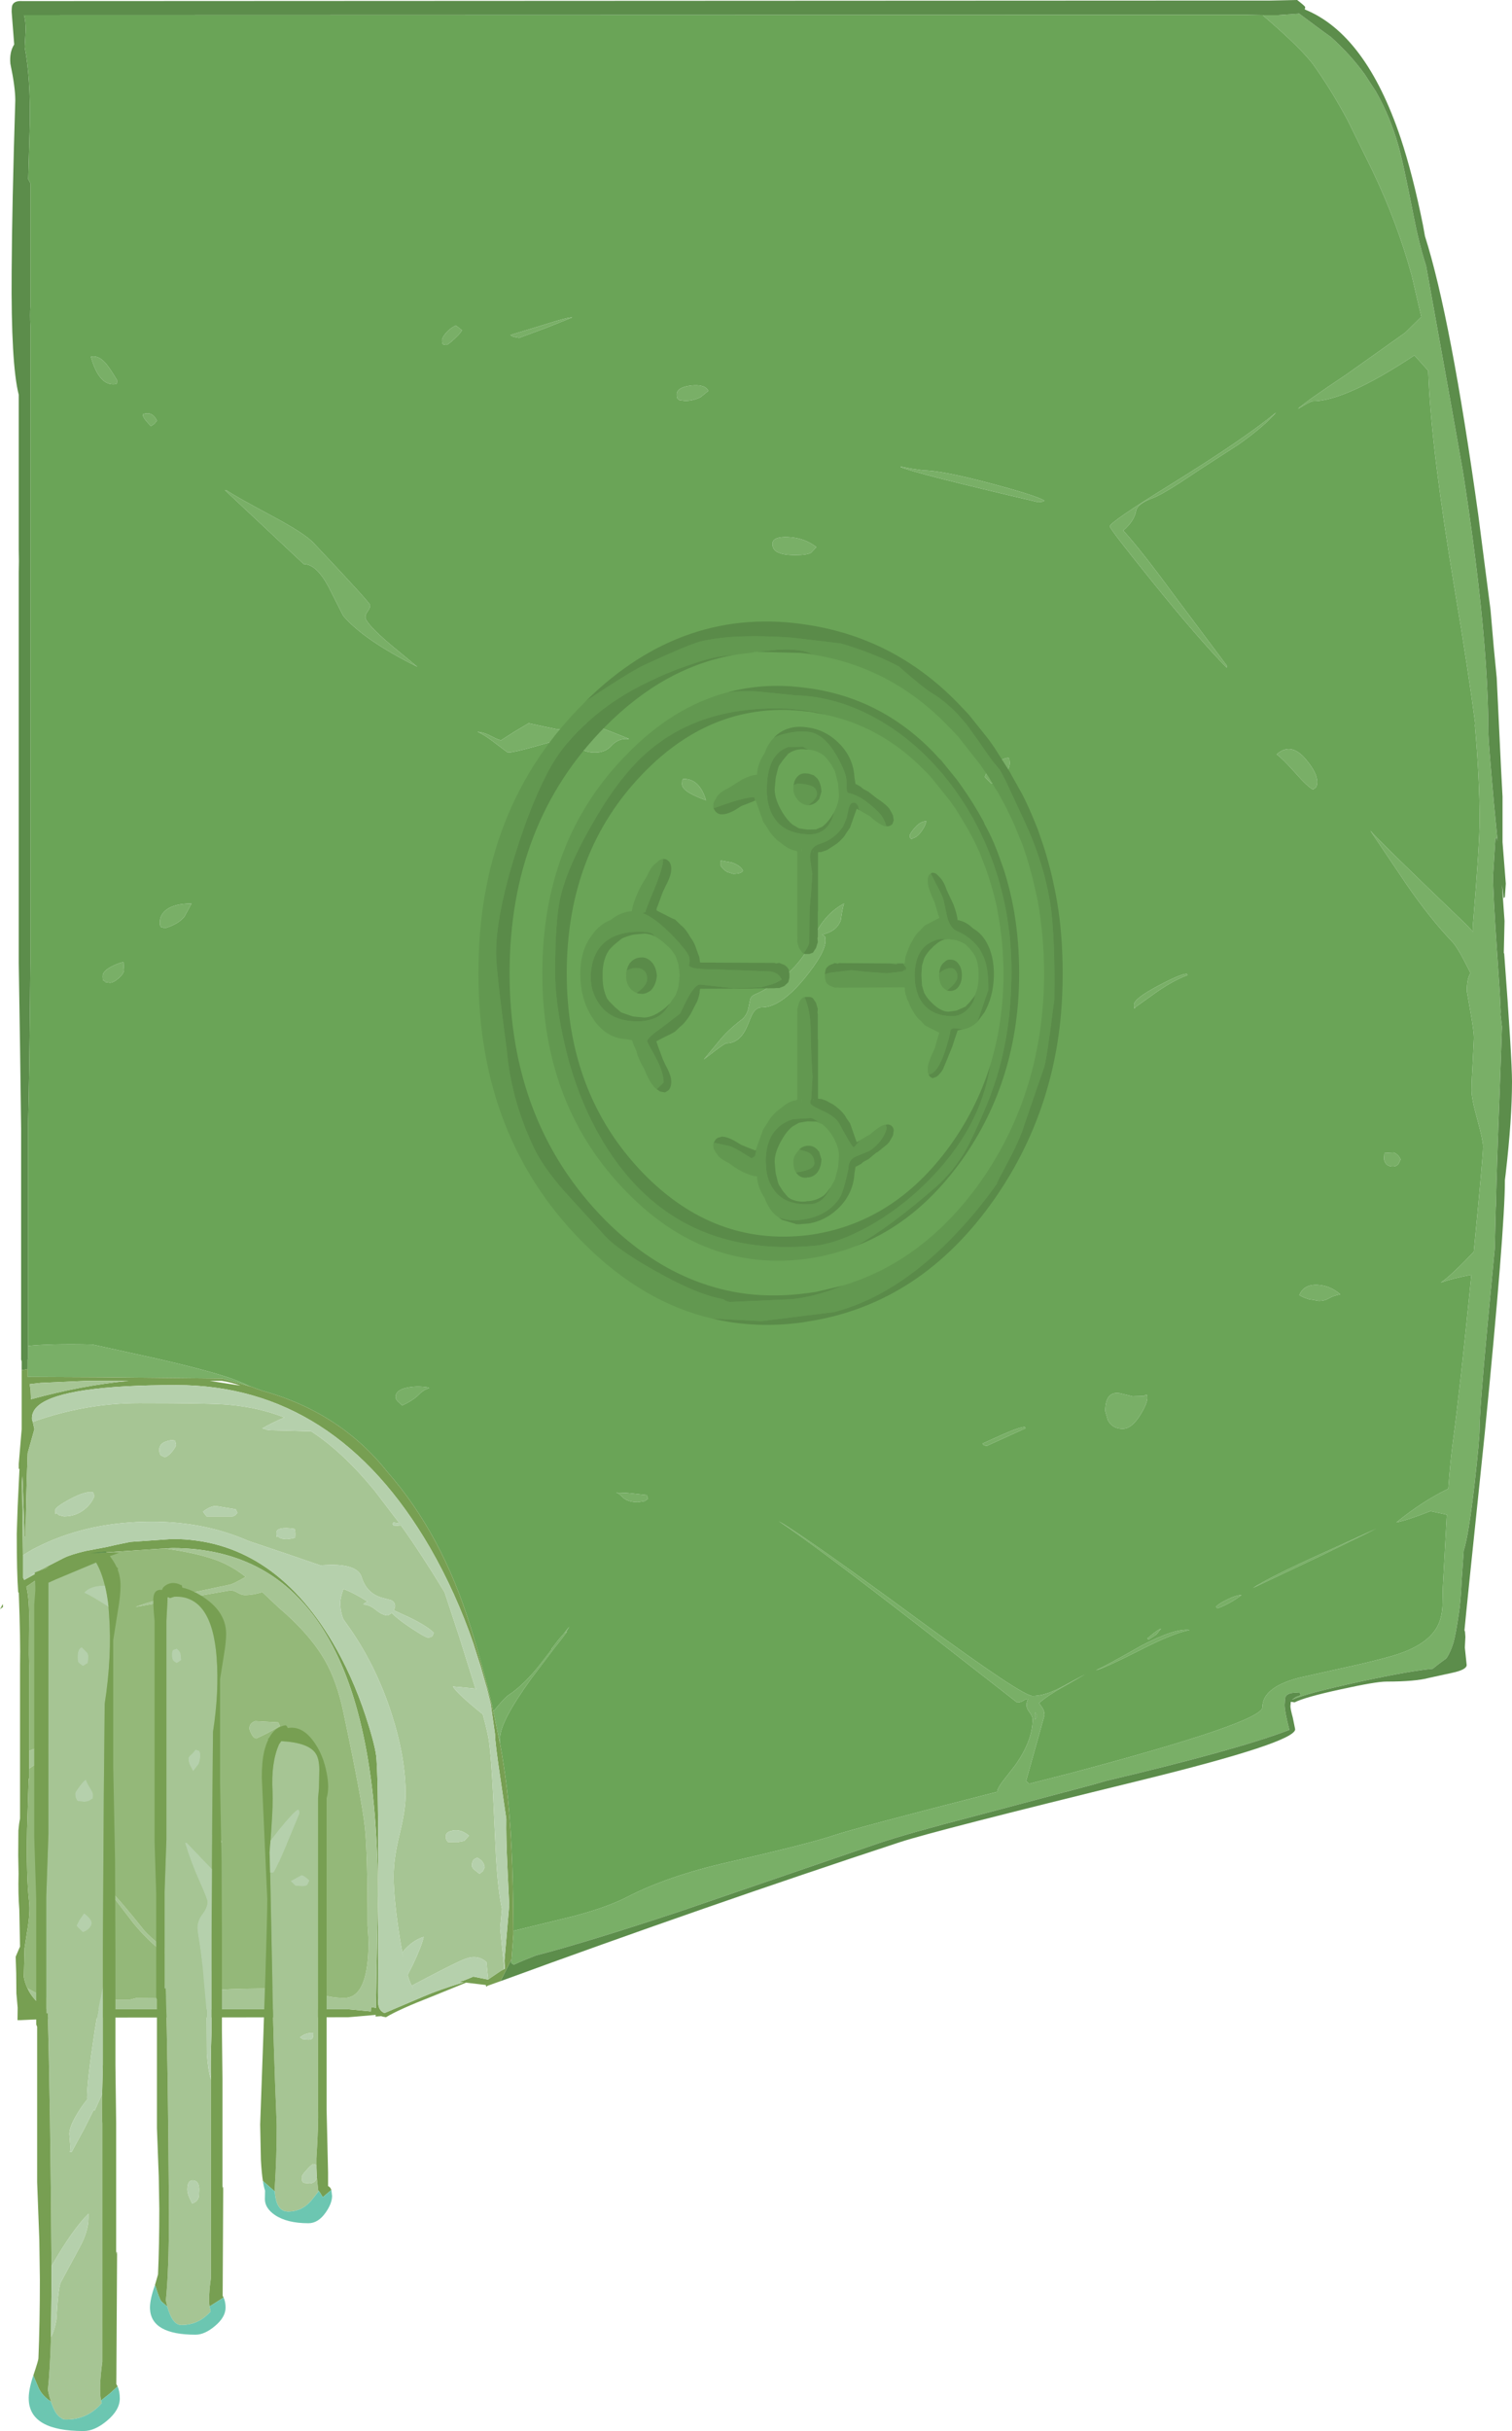 <?xml version="1.0" encoding="UTF-8" standalone="no"?>
<svg xmlns:ffdec="https://www.free-decompiler.com/flash" xmlns:xlink="http://www.w3.org/1999/xlink" ffdec:objectType="frame" height="667.4px" width="415.25px" xmlns="http://www.w3.org/2000/svg">
  <g transform="matrix(1.0, 0.0, 0.0, 1.0, 2.8, 0.0)">
    <use ffdec:characterId="602" height="554.6" transform="matrix(1.0, 0.0, 0.0, 1.0, 0.0, 0.0)" width="412.45" xlink:href="#shape0"/>
    <use ffdec:characterId="604" height="241.95" id="am_Foreground" transform="matrix(1.0, 0.0, 0.0, 1.0, -2.8, 425.45)" width="91.2" xlink:href="#sprite0"/>
  </g>
  <defs>
    <g id="shape0" transform="matrix(1.0, 0.0, 0.0, 1.0, 0.0, 0.0)">
      <path d="M343.95 4.15 L348.3 4.15 353.3 3.8 353.4 3.8 353.45 3.8 353.55 3.8 353.7 3.75 353.8 3.75 353.85 3.7 353.95 3.7 360.4 8.5 362.7 10.15 Q368.1 15.0 372.0 20.4 L375.15 25.25 375.15 25.3 375.25 25.5 375.3 25.55 375.45 25.8 Q378.95 32.1 381.15 39.65 382.45 44.0 385.4 59.15 386.95 67.1 388.85 72.95 L395.9 112.1 398.85 128.75 399.4 132.2 Q401.7 147.2 403.2 160.2 405.95 183.95 405.95 201.1 405.95 203.2 407.45 220.15 L408.5 231.0 408.35 230.1 407.9 230.1 407.25 240.4 Q407.25 245.35 408.3 260.7 L409.1 272.45 409.35 277.7 409.3 278.55 409.7 281.9 409.1 298.8 Q408.15 323.25 408.05 331.1 L408.0 331.4 407.75 341.4 407.75 342.35 407.7 342.95 405.65 364.6 Q403.55 387.0 403.55 392.25 403.55 395.15 402.15 407.6 400.5 421.75 399.2 425.65 L398.6 434.3 Q398.35 439.8 397.9 442.65 397.05 448.5 396.4 450.85 395.6 453.5 394.45 455.25 392.15 456.9 390.65 458.15 384.75 458.65 371.0 461.6 355.95 464.85 352.0 466.65 L353.15 465.85 354.4 465.4 354.2 464.75 354.15 464.75 353.9 464.75 Q351.0 464.5 350.25 465.8 L350.1 466.3 350.1 466.5 350.0 468.05 Q350.0 469.85 351.3 474.9 337.35 480.3 301.0 488.9 L297.15 490.0 265.15 498.5 Q246.05 503.45 238.3 506.1 L183.75 524.8 Q157.9 533.35 144.35 536.85 140.85 538.2 138.25 539.4 L138.2 539.3 137.7 539.0 137.55 539.0 137.7 537.85 137.85 535.85 138.2 531.05 138.2 530.1 138.55 530.0 154.75 526.05 Q164.1 523.55 169.4 520.8 180.65 515.0 197.15 511.25 219.3 506.2 226.4 503.8 232.7 501.7 271.1 491.9 L271.1 491.8 Q271.1 491.0 272.6 489.0 L275.95 484.7 Q280.8 477.95 280.8 471.95 280.8 471.2 279.65 469.65 278.7 468.4 279.5 466.45 279.2 466.3 278.4 466.8 277.45 467.4 276.55 467.4 L249.7 446.45 Q220.8 424.05 211.05 417.6 218.55 421.95 250.3 445.3 277.95 465.6 280.8 465.6 284.35 465.6 289.2 462.9 L295.4 459.55 289.0 463.2 Q285.1 465.35 282.55 467.55 L283.55 468.95 Q284.05 469.85 284.05 470.9 L279.0 488.95 279.85 489.7 291.0 486.85 Q343.9 472.8 343.9 468.7 343.9 463.3 353.75 460.65 L364.95 458.15 Q373.4 456.35 379.4 454.65 389.65 451.7 392.25 445.9 393.2 443.8 393.35 440.8 L393.45 435.8 394.55 415.85 393.75 415.65 390.05 414.85 Q383.9 417.3 380.7 417.95 387.75 412.2 394.95 408.7 395.5 401.0 396.3 395.2 398.15 381.55 401.3 349.95 395.8 351.05 392.9 352.1 395.6 350.35 401.95 343.65 404.5 317.5 404.5 314.75 404.5 313.15 402.95 307.4 401.35 301.7 401.35 299.45 401.35 296.65 401.7 291.0 L402.0 284.9 Q402.0 283.3 401.05 277.85 L400.05 272.1 Q400.05 268.7 401.05 267.15 L400.25 265.55 Q397.55 260.15 396.0 258.5 390.0 252.25 383.45 242.75 L373.55 228.05 Q376.25 231.2 399.6 253.55 L401.8 255.85 401.75 253.55 Q403.55 231.8 403.55 225.3 403.55 213.35 402.25 199.1 L402.5 197.9 402.35 198.65 Q400.35 183.5 396.7 161.75 390.45 124.3 389.55 104.2 L389.45 101.75 389.15 101.45 385.65 97.55 Q366.65 110.15 357.65 110.15 357.15 110.15 353.65 112.25 355.85 110.2 366.9 102.85 L383.15 91.3 387.45 87.05 387.55 87.0 384.9 75.6 Q380.95 61.1 374.05 46.7 L367.4 33.2 Q363.05 25.05 358.2 18.2 354.95 13.55 343.95 4.15 M4.8 375.85 L4.8 373.25 4.9 372.85 4.9 369.5 Q11.0 368.85 22.55 369.1 L40.1 372.95 Q52.1 375.7 58.3 377.65 62.3 378.85 65.95 380.65 L63.75 380.0 63.65 379.95 58.25 378.45 25.2 378.1 4.8 378.0 4.8 375.85 M326.7 128.9 L321.05 132.65 Q315.85 136.0 313.6 136.8 309.55 138.35 309.2 140.25 308.7 143.05 305.7 145.65 310.95 151.5 319.65 163.4 L334.1 182.7 334.1 183.3 Q326.3 175.35 313.6 159.6 302.0 145.25 302.0 144.5 302.0 143.35 318.8 132.95 339.05 120.4 347.65 113.25 344.25 117.15 337.3 122.05 L326.7 128.9 M357.8 216.75 Q356.3 216.0 353.0 212.25 349.4 208.2 347.8 207.1 351.65 203.7 355.6 208.2 358.95 212.05 358.95 214.7 358.95 215.75 358.5 216.25 L357.8 216.75 M377.45 316.55 L379.95 316.4 Q381.3 316.95 381.85 318.3 L381.4 319.3 Q380.85 320.25 379.75 320.25 378.25 320.25 377.65 319.2 377.3 318.65 377.3 318.0 L377.4 316.65 377.45 316.55 M356.55 356.65 Q354.95 356.15 354.05 355.55 355.25 352.55 359.1 352.75 362.6 352.95 365.3 355.35 363.5 355.65 362.05 356.5 360.9 357.15 359.45 357.15 L356.55 356.65 M185.3 110.05 L183.8 109.85 183.5 109.65 183.3 109.45 Q183.05 109.25 183.05 108.3 183.05 106.35 186.9 105.85 190.8 105.4 191.75 107.3 L189.65 109.0 Q187.65 110.05 185.3 110.05 M215.6 152.4 Q211.75 152.4 210.25 151.3 209.35 150.6 209.35 149.3 209.35 147.25 213.7 147.45 218.15 147.65 221.4 150.2 L219.95 151.75 Q218.75 152.4 215.6 152.4 M283.65 137.7 L282.3 137.85 Q248.75 130.0 244.6 128.25 L244.6 128.1 247.4 128.65 250.8 129.15 Q255.8 129.15 269.2 132.7 281.8 136.05 284.05 137.45 L283.65 137.7 M118.6 93.4 Q118.6 92.7 119.65 91.45 120.85 90.05 122.4 89.35 L124.05 90.65 Q123.85 91.3 122.1 92.95 120.35 94.6 119.8 94.7 L118.9 94.55 Q118.6 94.45 118.6 93.4 M139.8 92.75 Q137.6 92.45 137.45 91.95 L146.8 89.1 Q153.35 87.0 154.35 87.15 L147.35 89.95 139.8 92.75 M58.95 134.55 L59.35 134.55 Q61.25 135.95 71.8 141.6 81.0 146.5 83.4 149.15 98.85 165.5 98.85 166.15 98.85 166.95 98.2 167.8 97.55 168.65 97.55 169.45 97.55 171.05 104.3 176.85 L111.8 183.05 Q97.1 175.7 91.45 169.05 L87.4 161.05 Q84.05 154.85 80.6 154.85 L71.75 146.55 58.95 134.55 M38.65 117.0 Q36.4 114.75 36.4 113.75 39.0 112.75 40.3 115.5 L39.6 116.35 38.65 117.0 M28.25 105.5 Q24.3 105.5 22.15 97.95 24.35 97.4 26.5 100.05 27.65 101.5 29.45 104.55 29.25 104.8 29.3 105.2 29.25 105.5 28.25 105.5 M156.4 198.3 Q157.55 197.75 169.85 202.8 L169.85 202.9 169.2 202.85 Q166.8 202.85 165.1 204.75 163.45 206.6 160.55 206.6 158.0 206.6 155.5 205.0 153.05 203.35 150.15 203.35 149.6 203.35 143.9 205.0 138.2 206.6 136.65 206.6 L133.65 204.35 Q130.5 201.85 128.35 200.9 130.3 201.1 132.3 202.2 134.15 203.2 134.85 203.2 L138.45 200.9 142.4 198.55 146.3 199.4 150.15 200.2 Q153.65 200.2 155.05 199.4 L156.4 198.3 M26.1 269.6 L26.05 269.4 25.55 269.15 Q25.4 269.05 25.4 268.0 25.4 266.6 27.75 265.4 29.25 264.55 31.1 264.1 L31.25 266.3 Q31.25 267.25 29.85 268.5 28.4 269.8 27.35 269.8 L26.1 269.6 M42.55 254.8 L41.45 254.5 Q41.1 254.3 41.1 253.25 41.1 251.1 42.9 249.75 45.15 248.05 49.8 248.05 L47.85 251.65 Q46.2 253.7 42.55 254.8 M112.25 382.85 Q110.6 384.5 107.65 385.85 L106.4 384.7 Q105.85 384.05 105.85 383.55 105.85 381.5 109.3 380.9 111.95 380.4 114.85 380.9 L115.05 381.1 Q113.55 381.5 112.25 382.85 M274.4 208.3 L274.5 209.45 Q274.5 212.3 269.5 215.15 L267.7 213.35 Q267.7 212.4 269.95 210.35 272.3 208.15 274.1 208.05 L274.4 208.3 M247.65 230.3 Q247.05 230.35 247.05 229.35 247.05 228.9 248.35 227.35 249.95 225.45 251.6 225.45 251.4 226.6 250.35 228.1 249.2 229.75 248.2 230.0 L247.65 230.3 M315.05 272.2 L308.95 276.55 Q308.65 277.45 308.65 275.8 308.65 274.15 315.25 270.65 321.45 267.35 323.1 267.35 L323.35 267.7 Q319.55 269.1 315.05 272.2 M187.5 218.2 Q184.5 216.7 184.5 215.3 L184.55 214.3 184.8 213.85 Q189.25 213.65 191.1 219.7 189.1 219.0 187.5 218.2 M196.95 239.4 Q195.8 238.75 195.15 237.7 L195.15 236.25 198.2 236.8 Q200.45 237.55 201.25 239.0 200.9 239.9 198.55 239.9 L196.95 239.4 M190.5 290.85 L194.65 285.85 Q197.1 282.8 200.85 279.95 202.1 279.0 202.65 277.2 L203.25 274.3 Q203.5 273.45 204.65 272.95 207.25 271.9 211.15 269.15 217.4 264.65 220.65 257.45 223.55 250.95 229.0 248.05 228.6 249.15 228.1 252.65 226.95 255.75 223.0 256.55 L223.7 257.0 Q223.9 257.25 223.9 258.25 223.9 261.55 218.05 268.7 211.55 276.55 206.45 276.55 204.95 276.55 204.0 278.1 203.6 278.7 202.5 281.5 200.5 286.4 196.75 286.4 196.3 286.4 193.6 288.45 L190.5 290.85 M278.65 391.75 L278.85 392.1 268.2 396.95 Q267.2 396.8 267.05 396.3 L272.25 393.95 Q277.2 391.75 278.65 391.75 M300.75 387.4 Q300.75 381.85 304.75 382.5 L308.25 383.35 311.4 383.25 311.85 382.9 Q312.3 382.7 312.3 383.7 312.3 385.35 310.3 388.55 307.95 392.25 305.55 392.25 302.65 392.25 301.45 389.85 L300.75 387.4 M281.85 470.95 Q281.8 470.35 281.45 470.15 L281.45 472.05 Q281.9 471.65 281.85 470.95 M312.3 449.8 L313.9 448.5 Q315.2 447.45 316.05 447.1 L314.8 448.7 312.65 450.1 312.3 449.8 M310.1 453.1 Q300.45 458.0 298.15 458.55 300.75 457.45 310.55 451.85 320.0 446.9 323.9 447.5 319.45 448.3 310.1 453.1 M174.3 412.1 L172.4 412.4 Q169.5 412.4 168.05 410.9 167.15 409.95 166.45 409.75 L169.3 409.85 174.85 410.45 175.15 411.45 174.3 412.1 M132.7 469.85 Q135.7 466.1 136.95 465.3 141.4 462.35 146.15 456.15 L148.8 452.7 148.6 452.7 148.65 452.65 148.8 452.45 148.85 452.45 150.6 450.15 151.8 448.8 Q153.2 446.95 153.55 446.6 L152.6 448.1 152.25 448.4 152.95 447.9 151.15 450.3 149.75 452.05 143.15 460.75 Q134.55 472.65 134.55 477.1 L134.5 478.5 134.45 478.4 132.7 469.85 M341.3 435.95 Q345.95 432.95 360.2 426.5 L375.1 419.7 359.65 427.25 341.3 435.95 M331.65 440.65 Q332.45 440.0 334.1 439.2 336.65 437.9 338.15 437.9 334.9 440.35 331.55 441.55 L331.15 441.1 331.65 440.65" fill="#79af67" fill-rule="evenodd" stroke="none"/>
      <path d="M137.7 537.85 L137.55 539.0 137.7 539.0 138.2 539.3 138.25 539.4 Q140.85 538.2 144.35 536.85 157.9 533.35 183.75 524.8 L238.3 506.1 Q246.05 503.45 265.15 498.5 L297.15 490.0 301.0 488.9 Q337.35 480.3 351.3 474.9 350.0 469.85 350.0 468.05 L350.1 466.5 350.1 466.3 350.25 465.8 Q351.0 464.5 353.9 464.75 L354.15 464.75 354.2 464.75 354.4 465.4 353.15 465.85 352.0 466.65 Q355.95 464.85 371.0 461.6 384.75 458.65 390.65 458.15 392.15 456.9 394.45 455.25 395.6 453.5 396.4 450.85 397.05 448.5 397.9 442.65 398.35 439.8 398.6 434.3 L399.2 425.65 Q400.5 421.75 402.15 407.6 403.55 395.15 403.55 392.25 403.55 387.0 405.65 364.6 L407.7 342.95 407.75 342.35 407.75 341.4 408.0 331.4 408.05 331.1 Q408.15 323.25 409.1 298.8 L409.7 281.9 409.3 278.55 409.35 277.7 409.1 272.45 408.3 260.7 Q407.25 245.35 407.25 240.4 L407.9 230.1 408.35 230.1 408.5 231.0 407.45 220.15 Q405.95 203.2 405.95 201.1 405.95 183.95 403.2 160.2 401.7 147.2 399.4 132.2 L398.85 128.75 395.9 112.1 388.85 72.95 Q386.95 67.1 385.4 59.15 382.45 44.0 381.15 39.65 378.95 32.1 375.45 25.8 L375.3 25.55 375.25 25.5 375.15 25.3 375.15 25.25 372.0 20.4 Q368.1 15.0 362.7 10.15 L360.4 8.5 353.95 3.7 353.85 3.7 353.8 3.75 353.7 3.75 353.55 3.8 353.45 3.8 353.4 3.8 353.3 3.8 348.3 4.15 343.95 4.15 338.55 4.05 3.8 4.15 Q4.25 5.6 4.25 8.25 L4.0 12.95 Q5.6 21.45 5.4 33.95 L4.95 49.2 5.05 49.35 5.55 50.3 5.55 84.1 Q5.4 86.4 5.55 89.45 L5.55 264.05 Q5.3 294.45 4.9 309.45 L4.9 369.5 4.9 372.85 4.8 373.25 4.8 375.85 3.15 376.2 3.15 373.75 3.0 373.25 3.0 309.85 2.7 287.2 2.35 264.45 2.35 157.1 2.4 154.1 2.35 150.8 2.35 108.4 Q0.2 100.0 0.4 74.4 0.5 56.3 1.4 27.55 1.4 23.9 0.05 17.5 -0.25 14.3 1.1 12.2 L0.4 3.25 Q0.4 1.8 0.6 1.4 1.15 0.15 3.35 0.3 L338.55 0.15 346.0 0.15 353.45 0.0 Q355.65 1.7 355.65 1.95 L355.55 2.6 Q372.3 9.4 381.85 37.85 385.2 47.9 388.0 61.8 L388.55 64.85 Q395.65 87.15 403.2 141.45 L406.55 167.4 407.45 177.8 408.25 186.05 409.45 211.15 409.85 218.7 409.85 231.2 410.75 242.6 410.5 246.25 410.15 246.6 409.7 242.9 410.4 252.85 410.2 261.7 410.3 261.7 Q412.45 290.45 412.45 296.95 412.45 307.3 410.7 322.35 L410.5 323.95 410.5 324.15 Q410.5 337.4 404.95 393.65 399.8 442.95 399.4 447.55 L399.55 448.0 399.65 449.4 399.5 452.3 400.0 457.1 Q400.0 458.4 396.0 459.25 L389.8 460.6 389.6 460.65 Q385.9 461.65 377.95 461.65 375.1 461.65 365.55 463.75 355.6 465.9 352.75 467.35 L351.7 467.2 351.6 468.4 Q351.6 469.2 352.25 471.55 L352.9 474.75 Q352.9 478.35 310.1 488.85 253.95 502.6 244.45 505.7 191.1 523.25 134.65 543.9 L137.5 538.2 137.7 537.85" fill="#5c8d4b" fill-rule="evenodd" stroke="none"/>
      <path d="M343.95 4.15 Q354.95 13.55 358.2 18.2 363.05 25.05 367.4 33.2 L374.05 46.7 Q380.95 61.1 384.9 75.6 L387.55 87.0 387.45 87.05 383.15 91.3 366.9 102.85 Q355.85 110.2 353.65 112.25 357.15 110.15 357.65 110.15 366.65 110.15 385.65 97.55 L389.15 101.45 389.45 101.75 389.55 104.2 Q390.45 124.3 396.7 161.75 400.35 183.5 402.35 198.65 L402.5 197.9 402.25 199.1 Q403.55 213.35 403.55 225.3 403.55 231.8 401.75 253.55 L401.8 255.85 399.6 253.55 Q376.25 231.2 373.55 228.05 L383.45 242.75 Q390.0 252.25 396.0 258.5 397.55 260.15 400.25 265.55 L401.05 267.15 Q400.05 268.7 400.05 272.1 L401.05 277.85 Q402.0 283.3 402.0 284.9 L401.7 291.0 Q401.35 296.65 401.35 299.45 401.35 301.7 402.95 307.4 404.5 313.15 404.5 314.75 404.5 317.5 401.95 343.65 395.6 350.35 392.9 352.1 395.8 351.05 401.3 349.95 398.15 381.55 396.3 395.2 395.5 401.0 394.95 408.7 387.75 412.2 380.7 417.95 383.9 417.3 390.05 414.85 L393.75 415.65 394.55 415.85 393.45 435.8 393.35 440.8 Q393.2 443.8 392.25 445.9 389.65 451.7 379.4 454.65 373.4 456.35 364.95 458.15 L353.75 460.65 Q343.9 463.3 343.9 468.7 343.9 472.8 291.0 486.85 L279.85 489.7 279.0 488.95 284.05 470.9 Q284.05 469.85 283.55 468.95 L282.55 467.55 Q285.1 465.35 289.0 463.2 L295.4 459.55 289.2 462.9 Q284.35 465.6 280.8 465.6 277.95 465.6 250.3 445.3 218.55 421.95 211.05 417.6 220.8 424.05 249.7 446.45 L276.55 467.4 Q277.45 467.4 278.4 466.8 279.2 466.3 279.5 466.45 278.7 468.4 279.65 469.65 280.8 471.2 280.8 471.95 280.8 477.95 275.95 484.7 L272.6 489.0 Q271.1 491.0 271.1 491.8 L271.1 491.9 Q232.7 501.7 226.4 503.8 219.3 506.2 197.15 511.25 180.65 515.0 169.4 520.8 164.1 523.55 154.75 526.05 L138.55 530.0 138.2 530.1 Q138.15 505.35 136.3 490.2 135.6 484.55 134.5 478.5 L134.55 477.1 Q134.55 472.65 143.15 460.75 L149.75 452.05 151.15 450.3 152.95 447.9 152.25 448.4 152.6 448.1 153.55 446.6 Q153.2 446.95 151.8 448.8 L150.6 450.15 148.85 452.45 148.8 452.45 148.65 452.65 148.6 452.7 148.8 452.7 146.15 456.15 Q141.4 462.35 136.95 465.3 135.7 466.1 132.7 469.85 130.2 458.8 126.45 446.7 118.65 421.25 103.6 404.1 90.55 387.65 69.05 381.75 L66.05 380.65 65.95 380.65 Q62.3 378.85 58.3 377.65 52.1 375.7 40.1 372.95 L22.55 369.1 Q11.0 368.85 4.9 369.5 L4.9 309.45 Q5.3 294.45 5.55 264.05 L5.55 89.45 Q5.4 86.4 5.55 84.1 L5.55 50.3 5.05 49.35 4.95 49.2 5.4 33.95 Q5.6 21.45 4.0 12.95 L4.25 8.25 Q4.25 5.6 3.8 4.15 L338.55 4.05 343.95 4.15 M42.55 254.8 Q46.2 253.7 47.85 251.65 L49.8 248.05 Q45.15 248.05 42.9 249.75 41.1 251.1 41.1 253.25 41.1 254.3 41.45 254.5 L42.55 254.8 M26.1 269.6 L27.35 269.8 Q28.4 269.8 29.85 268.5 31.25 267.25 31.25 266.3 L31.1 264.1 Q29.25 264.55 27.75 265.4 25.4 266.6 25.4 268.0 25.4 269.05 25.55 269.15 L26.05 269.4 26.1 269.6 M156.4 198.3 L155.05 199.4 Q153.65 200.2 150.15 200.2 L146.3 199.4 142.4 198.55 138.45 200.9 134.85 203.2 Q134.15 203.2 132.3 202.2 130.3 201.1 128.35 200.9 130.5 201.85 133.65 204.35 L136.65 206.6 Q138.2 206.6 143.9 205.0 149.6 203.35 150.15 203.35 153.05 203.35 155.5 205.0 158.0 206.6 160.55 206.6 163.45 206.6 165.1 204.75 166.8 202.85 169.2 202.85 L169.85 202.9 169.85 202.8 Q157.55 197.75 156.4 198.3 M28.25 105.5 Q29.25 105.5 29.3 105.2 29.25 104.8 29.45 104.55 27.65 101.5 26.5 100.05 24.35 97.4 22.15 97.95 24.3 105.5 28.25 105.5 M38.65 117.0 L39.6 116.35 40.3 115.5 Q39.0 112.75 36.4 113.75 36.4 114.75 38.65 117.0 M58.95 134.55 L71.75 146.55 80.6 154.85 Q84.05 154.85 87.4 161.05 L91.45 169.05 Q97.1 175.7 111.8 183.05 L104.3 176.85 Q97.55 171.05 97.55 169.45 97.55 168.65 98.2 167.8 98.85 166.95 98.85 166.15 98.85 165.5 83.4 149.15 81.0 146.5 71.8 141.6 61.25 135.95 59.35 134.55 L58.95 134.55 M139.8 92.75 L147.35 89.95 154.35 87.15 Q153.35 87.0 146.8 89.1 L137.45 91.95 Q137.6 92.45 139.8 92.75 M118.6 93.4 Q118.6 94.45 118.9 94.55 L119.8 94.7 Q120.35 94.6 122.1 92.95 123.85 91.3 124.05 90.65 L122.4 89.35 Q120.85 90.05 119.65 91.45 118.6 92.7 118.6 93.4 M283.65 137.7 L284.05 137.45 Q281.8 136.05 269.2 132.7 255.8 129.15 250.8 129.15 L247.4 128.65 244.6 128.1 244.6 128.25 Q248.75 130.0 282.3 137.85 L283.65 137.7 M215.6 152.4 Q218.75 152.4 219.95 151.75 L221.4 150.2 Q218.15 147.65 213.7 147.45 209.35 147.25 209.35 149.3 209.35 150.6 210.25 151.3 211.75 152.4 215.6 152.4 M185.3 110.05 Q187.65 110.05 189.65 109.0 L191.75 107.3 Q190.8 105.4 186.9 105.85 183.05 106.35 183.05 108.3 183.05 109.25 183.3 109.45 L183.5 109.65 183.8 109.85 185.3 110.05 M356.55 356.65 L359.45 357.15 Q360.9 357.15 362.05 356.5 363.5 355.65 365.3 355.35 362.6 352.95 359.1 352.75 355.25 352.55 354.05 355.55 354.95 356.15 356.55 356.65 M377.45 316.55 L377.4 316.65 377.3 318.0 Q377.3 318.65 377.65 319.2 378.25 320.25 379.75 320.25 380.85 320.25 381.4 319.3 L381.85 318.3 Q381.3 316.95 379.95 316.4 L377.45 316.55 M357.8 216.75 L358.5 216.25 Q358.95 215.75 358.95 214.7 358.95 212.05 355.6 208.2 351.65 203.7 347.8 207.1 349.4 208.2 353.0 212.25 356.3 216.0 357.8 216.75 M326.7 128.9 L337.3 122.05 Q344.25 117.15 347.65 113.25 339.05 120.4 318.8 132.95 302.0 143.35 302.0 144.5 302.0 145.25 313.6 159.6 326.3 175.35 334.1 183.3 L334.1 182.7 319.65 163.4 Q310.95 151.5 305.7 145.65 308.7 143.05 309.2 140.25 309.55 138.35 313.6 136.8 315.85 136.0 321.05 132.65 L326.7 128.9 M174.3 412.1 L175.15 411.45 174.85 410.45 169.3 409.85 166.45 409.75 Q167.15 409.95 168.05 410.9 169.5 412.4 172.4 412.4 L174.3 412.1 M310.1 453.1 Q319.45 448.3 323.9 447.5 320.0 446.9 310.55 451.85 300.75 457.45 298.15 458.55 300.45 458.0 310.1 453.1 M312.3 449.8 L312.65 450.1 314.8 448.7 316.05 447.1 Q315.2 447.45 313.9 448.5 L312.3 449.8 M281.85 470.95 Q281.9 471.65 281.45 472.05 L281.45 470.15 Q281.8 470.35 281.85 470.95 M300.75 387.4 L301.45 389.85 Q302.65 392.25 305.55 392.25 307.95 392.25 310.3 388.55 312.3 385.35 312.3 383.7 312.3 382.7 311.85 382.9 L311.4 383.25 308.25 383.35 304.75 382.5 Q300.75 381.85 300.75 387.4 M278.65 391.75 Q277.2 391.75 272.25 393.95 L267.05 396.3 Q267.2 396.8 268.2 396.95 L278.85 392.1 278.65 391.75 M190.5 290.85 L193.6 288.45 Q196.3 286.4 196.75 286.4 200.5 286.4 202.5 281.5 203.6 278.7 204.0 278.1 204.95 276.55 206.45 276.55 211.55 276.55 218.05 268.7 223.9 261.55 223.9 258.25 223.9 257.25 223.7 257.0 L223.0 256.55 Q226.95 255.75 228.1 252.65 228.6 249.15 229.0 248.05 223.55 250.95 220.65 257.45 217.4 264.65 211.15 269.15 207.25 271.9 204.65 272.95 203.5 273.45 203.25 274.3 L202.65 277.2 Q202.1 279.0 200.85 279.95 197.1 282.8 194.65 285.85 L190.5 290.85 M196.95 239.4 L198.55 239.9 Q200.9 239.9 201.25 239.0 200.45 237.55 198.2 236.8 L195.15 236.25 195.15 237.7 Q195.8 238.75 196.95 239.4 M187.5 218.2 Q189.1 219.0 191.1 219.7 189.25 213.65 184.8 213.85 L184.55 214.3 184.5 215.3 Q184.5 216.7 187.5 218.2 M315.05 272.2 Q319.55 269.1 323.35 267.7 L323.1 267.35 Q321.45 267.35 315.25 270.65 308.65 274.15 308.65 275.8 308.65 277.45 308.95 276.55 L315.05 272.2 M247.65 230.3 L248.2 230.0 Q249.2 229.75 250.35 228.1 251.4 226.6 251.6 225.45 249.95 225.45 248.35 227.35 247.05 228.9 247.05 229.35 247.05 230.35 247.65 230.3 M274.4 208.3 L274.1 208.05 Q272.3 208.15 269.95 210.35 267.7 212.4 267.7 213.35 L269.5 215.15 Q274.5 212.3 274.5 209.45 L274.4 208.3 M112.25 382.85 Q113.55 381.5 115.05 381.1 L114.85 380.9 Q111.95 380.4 109.3 380.9 105.85 381.5 105.85 383.55 105.85 384.05 106.4 384.7 L107.65 385.85 Q110.6 384.5 112.25 382.85 M331.65 440.65 L331.15 441.1 331.55 441.55 Q334.9 440.35 338.15 437.9 336.65 437.9 334.1 439.2 332.45 440.0 331.65 440.65 M341.3 435.95 L359.65 427.25 375.1 419.7 360.2 426.5 Q345.95 432.95 341.3 435.95" fill="#6aa457" fill-rule="evenodd" stroke="none"/>
      <path d="M138.2 530.1 L138.2 531.05 137.85 535.85 137.7 537.85 137.5 538.2 134.65 543.9 132.25 544.75 132.15 544.8 132.0 544.85 131.1 545.15 130.85 545.4 Q130.65 545.45 130.65 544.95 L125.2 544.3 115.85 548.1 Q106.6 551.7 103.2 553.8 L102.4 553.65 101.9 553.5 100.35 553.6 100.4 553.15 92.85 553.8 19.55 553.9 14.85 554.2 11.55 554.2 2.7 554.6 2.0 554.6 2.05 551.2 1.7 547.25 1.65 541.7 1.5 537.2 2.3 535.3 2.7 534.4 2.5 524.2 Q2.15 520.1 2.3 514.3 L2.2 509.4 2.25 502.55 Q2.4 500.7 2.7 499.25 L2.7 497.7 2.7 457.1 Q2.85 450.5 2.35 437.15 L2.2 437.25 Q1.8 432.0 1.8 421.1 L2.05 413.55 2.55 403.25 2.35 403.25 2.35 401.85 3.15 392.35 3.15 376.2 4.8 375.85 4.8 378.0 25.2 378.1 58.25 378.45 63.65 379.95 63.75 380.0 65.95 380.65 66.05 380.65 69.05 381.75 Q90.55 387.65 103.6 404.1 118.65 421.25 126.45 446.7 130.2 458.8 132.7 469.85 L134.45 478.4 134.5 478.5 Q135.6 484.55 136.3 490.2 138.15 505.35 138.2 530.1 M5.6 381.55 L5.7 384.15 Q19.75 380.3 32.5 379.1 L20.7 379.1 8.4 379.65 5.35 380.0 5.6 381.55 M134.85 541.0 L135.85 540.5 135.75 538.25 136.4 530.65 137.05 523.05 136.6 513.55 Q136.15 504.1 136.25 499.35 L134.7 488.75 Q133.15 478.5 133.15 476.1 L132.0 467.95 131.85 467.2 131.85 467.25 131.0 463.75 129.2 457.45 127.3 451.5 127.3 451.45 Q122.4 437.2 115.3 424.9 89.4 380.25 45.65 380.25 14.9 380.25 7.95 385.7 5.75 387.45 6.0 389.8 L6.2 390.35 6.65 392.35 4.8 398.95 Q4.25 413.95 4.25 421.65 L4.0 422.0 3.35 405.25 3.25 406.8 3.5 427.0 3.5 433.05 3.75 433.55 3.85 433.75 Q7.6 431.65 10.65 430.1 L6.95 431.8 5.1 432.7 Q9.05 430.6 14.65 427.75 16.5 426.8 20.7 425.8 L26.5 424.7 28.9 424.15 33.0 423.3 44.55 422.5 Q71.7 422.5 88.5 450.8 93.95 460.0 97.6 471.05 100.0 478.35 100.5 481.9 101.05 486.3 101.1 512.05 L101.0 546.95 Q101.0 550.2 101.2 550.85 101.6 552.15 102.8 552.65 L113.15 548.25 Q115.7 547.15 118.4 546.2 L121.2 545.25 124.55 544.2 124.4 544.2 123.85 544.15 123.65 544.1 123.4 544.05 124.2 543.8 124.2 543.85 125.0 543.55 127.2 542.65 131.2 543.45 131.3 543.4 134.85 541.0 M54.85 379.1 L63.25 380.4 Q60.6 379.45 58.1 379.1 L54.85 379.1 M42.35 425.1 L24.6 426.3 Q18.5 427.5 12.5 430.6 8.85 432.5 4.45 435.6 5.2 438.65 5.2 443.7 L5.15 450.5 Q5.1 454.6 5.2 457.25 L5.2 480.65 5.2 485.55 5.2 488.7 Q5.05 487.55 5.05 489.2 L4.65 502.1 Q4.4 515.2 5.2 522.1 5.55 525.0 4.65 530.3 L3.95 534.85 3.75 542.75 Q4.05 544.4 4.75 545.85 6.35 549.35 10.1 551.6 L12.95 551.45 Q17.25 551.35 23.3 551.6 L92.85 551.6 99.05 552.2 99.05 552.15 Q99.05 551.2 99.2 551.05 L99.35 551.0 100.45 551.25 101.0 520.55 Q101.0 425.0 44.55 425.0 L42.35 425.1" fill="#779f52" fill-rule="evenodd" stroke="none"/>
      <path d="M5.6 381.55 L5.35 380.0 8.4 379.65 20.7 379.1 32.5 379.1 Q19.75 380.3 5.7 384.15 L5.6 381.55 M134.85 541.0 L131.3 543.4 131.05 541.25 130.8 538.65 Q128.45 536.55 125.2 537.7 123.2 538.35 114.25 543.05 L110.25 545.15 110.75 546.0 Q109.9 544.8 109.15 542.2 L110.5 539.55 Q113.0 534.3 113.55 531.75 110.4 532.7 107.7 535.95 L107.95 537.45 107.15 533.0 Q105.3 521.55 105.3 515.1 105.3 510.15 106.95 503.5 108.6 496.85 108.6 492.6 108.6 482.5 104.75 470.55 100.4 456.95 92.5 445.95 L91.5 444.55 Q90.65 442.45 90.65 439.95 90.65 438.8 91.5 436.25 L92.1 436.45 Q94.75 437.5 98.15 439.7 97.0 440.2 97.0 440.5 98.65 440.5 100.45 442.0 102.3 443.5 103.75 443.5 L104.75 442.85 104.8 442.8 Q106.05 444.2 109.35 446.45 113.95 449.55 114.7 449.55 115.7 449.55 116.0 449.05 L116.35 448.25 Q114.4 446.35 109.55 444.0 L105.4 442.1 105.7 441.0 Q105.7 439.8 104.6 439.3 L102.0 438.6 Q97.9 437.4 96.5 432.95 95.5 429.6 88.15 429.6 L85.75 429.7 85.2 429.75 76.15 426.65 65.45 423.05 Q53.4 417.75 38.9 417.75 22.2 417.75 8.9 424.0 5.85 425.4 3.5 427.0 L3.25 406.8 3.35 405.25 4.0 422.0 4.25 421.65 Q4.25 413.95 4.8 398.95 L6.65 392.35 6.2 390.35 Q20.65 385.2 35.4 385.2 55.25 385.2 60.0 385.65 68.45 386.4 75.3 389.15 72.1 390.5 69.2 392.15 70.0 392.25 70.35 392.5 L71.5 392.65 82.65 392.95 Q91.2 398.45 100.05 409.2 L106.95 418.25 105.2 417.95 105.05 418.4 105.35 418.9 107.3 418.75 Q112.95 426.65 119.35 437.2 L119.35 437.25 123.3 449.25 127.8 463.65 128.3 463.65 125.4 463.35 121.6 463.0 Q122.6 464.85 129.8 470.65 131.2 475.8 131.5 478.05 132.1 482.5 132.6 492.4 L133.4 509.4 Q133.95 519.0 135.05 524.05 L134.55 529.35 135.0 533.9 135.65 539.8 135.65 540.6 134.85 541.0 M45.3 395.5 L44.4 395.35 Q40.95 395.8 40.95 398.0 40.95 399.1 41.4 399.55 L42.45 400.05 Q43.45 399.8 44.55 398.4 45.55 397.15 45.55 396.65 L45.3 395.5 M4.75 545.85 Q9.75 548.7 11.6 549.0 L32.8 549.0 34.75 548.5 49.15 548.4 48.6 547.0 46.5 541.3 Q45.2 538.25 43.45 537.05 38.35 533.45 33.9 528.05 L27.35 519.5 27.85 519.5 Q30.0 521.45 36.95 530.15 44.3 537.85 51.55 537.85 53.75 537.85 56.7 544.1 L57.7 546.25 Q62.4 545.9 73.45 545.9 81.75 545.9 84.65 547.2 87.5 548.5 91.8 548.5 97.1 548.5 98.15 538.55 98.5 535.45 98.35 531.7 L98.15 528.6 Q98.15 508.45 97.4 501.6 96.55 493.85 91.55 470.25 89.8 461.75 86.45 455.85 82.25 448.55 73.75 441.35 L69.25 437.1 Q66.7 437.9 64.4 437.9 63.6 437.9 62.45 437.25 61.35 436.6 60.5 436.6 L34.45 441.15 Q39.95 439.05 48.0 437.65 L60.5 435.0 Q61.75 434.6 64.65 432.9 60.75 429.75 56.05 428.1 50.75 426.25 42.35 425.1 L44.55 425.0 Q101.0 425.0 101.0 520.55 L100.45 551.25 99.35 551.0 99.2 551.05 Q99.05 551.2 99.05 552.15 L99.05 552.2 92.85 551.6 23.3 551.6 Q17.25 551.35 12.95 551.45 L10.1 551.6 Q6.35 549.35 4.75 545.85 M5.2 480.65 Q11.45 478.3 15.6 477.55 14.2 478.2 7.2 484.15 L5.2 485.55 5.2 480.65 M20.55 414.25 Q22.3 412.8 23.15 410.7 L22.75 409.7 Q20.75 409.25 16.45 411.55 12.35 413.75 12.35 414.6 12.35 416.2 12.65 415.35 L13.4 415.95 14.75 416.3 Q18.1 416.3 20.55 414.25 M78.15 419.85 L78.0 419.7 Q73.1 419.0 73.1 420.85 73.1 422.5 73.45 421.65 74.0 422.55 76.05 422.55 L77.55 422.35 78.15 422.15 Q78.3 422.5 78.3 420.85 L78.15 419.85 M62.4 415.35 L61.95 414.35 56.5 413.45 Q54.95 413.45 52.95 415.0 L53.5 415.75 53.95 416.3 61.15 416.3 61.85 415.95 62.4 415.35 M70.55 475.85 L67.65 477.25 Q66.85 477.25 66.2 475.95 65.7 474.95 65.7 474.5 65.7 473.05 67.3 472.5 L73.6 472.85 74.1 473.85 70.55 475.85 M74.4 513.05 L73.75 510.65 Q73.75 508.15 75.35 506.85 76.75 505.7 78.85 505.9 80.9 506.1 82.3 507.6 83.9 509.2 83.9 511.75 83.9 512.85 81.9 514.15 80.0 515.45 78.65 515.45 75.7 515.45 74.4 513.05 M52.8 506.0 Q51.75 505.8 51.55 505.45 52.65 504.1 53.45 503.85 L57.2 503.75 57.6 504.65 58.15 505.7 Q57.45 506.25 55.05 506.25 L52.8 506.0 M126.8 512.2 Q126.8 512.65 127.4 513.25 L128.9 514.45 129.85 513.65 130.3 512.65 Q130.1 510.85 128.25 510.0 127.5 510.3 127.25 510.6 126.8 511.1 126.8 512.2 M126.0 503.95 Q123.75 502.1 121.55 502.55 119.65 502.9 119.65 504.05 119.65 505.05 119.95 505.35 L120.25 505.7 122.75 505.75 124.7 505.4 126.0 503.95" fill="#a6c594" fill-rule="evenodd" stroke="none"/>
      <path d="M6.2 390.35 L6.0 389.8 Q5.75 387.45 7.95 385.7 14.9 380.25 45.65 380.25 89.4 380.25 115.3 424.9 122.4 437.2 127.3 451.45 L127.3 451.5 129.2 457.45 131.0 463.75 131.85 467.25 131.85 467.2 132.0 467.95 133.15 476.1 Q133.15 478.5 134.7 488.75 L136.25 499.35 Q136.15 504.1 136.6 513.55 L137.05 523.05 136.4 530.65 135.75 538.25 135.85 540.5 134.85 541.0 135.65 540.6 135.65 539.8 135.0 533.9 134.55 529.35 135.05 524.05 Q133.95 519.0 133.4 509.4 L132.6 492.4 Q132.1 482.5 131.5 478.05 131.2 475.8 129.8 470.65 122.6 464.85 121.6 463.0 L125.4 463.35 128.3 463.65 127.8 463.65 123.3 449.25 119.35 437.25 119.35 437.2 Q112.95 426.65 107.3 418.75 L105.35 418.9 105.05 418.4 105.2 417.95 106.95 418.25 100.05 409.2 Q91.2 398.45 82.65 392.95 L71.5 392.65 70.35 392.5 Q70.0 392.25 69.2 392.15 72.1 390.5 75.3 389.15 68.45 386.4 60.0 385.65 55.25 385.2 35.4 385.2 20.65 385.2 6.2 390.35 M131.3 543.4 L131.2 543.45 127.2 542.65 125.0 543.55 124.2 543.85 124.2 543.8 123.4 544.05 123.65 544.1 123.85 544.15 124.4 544.2 124.55 544.2 121.2 545.25 118.4 546.2 Q115.7 547.15 113.15 548.25 L102.8 552.65 Q101.6 552.15 101.2 550.85 101.0 550.2 101.0 546.95 L101.1 512.05 Q101.05 486.3 100.5 481.9 100.0 478.35 97.6 471.05 93.95 460.0 88.5 450.8 71.7 422.5 44.55 422.5 L33.0 423.3 28.9 424.15 26.5 424.7 20.7 425.8 Q16.5 426.8 14.65 427.75 9.05 430.6 5.1 432.7 L6.95 431.8 10.65 430.1 Q7.6 431.65 3.85 433.75 L3.75 433.55 3.5 433.05 3.5 427.0 Q5.85 425.4 8.9 424.0 22.2 417.75 38.9 417.75 53.4 417.75 65.45 423.05 L76.15 426.65 85.2 429.75 85.75 429.7 88.15 429.6 Q95.5 429.6 96.5 432.95 97.9 437.4 102.0 438.6 L104.6 439.3 Q105.7 439.8 105.7 441.0 L105.4 442.1 109.55 444.0 Q114.4 446.35 116.35 448.25 L116.0 449.05 Q115.7 449.55 114.7 449.55 113.95 449.55 109.35 446.45 106.05 444.2 104.8 442.8 L104.75 442.85 103.75 443.5 Q102.3 443.5 100.45 442.0 98.65 440.5 97.0 440.5 97.0 440.2 98.15 439.7 94.75 437.5 92.1 436.45 L91.5 436.25 Q90.65 438.8 90.65 439.95 90.65 442.45 91.5 444.55 L92.5 445.95 Q100.4 456.95 104.75 470.55 108.6 482.5 108.6 492.6 108.6 496.85 106.95 503.5 105.3 510.15 105.3 515.1 105.3 521.55 107.15 533.0 L107.95 537.45 107.7 535.95 Q110.4 532.7 113.55 531.75 113.0 534.3 110.5 539.55 L109.15 542.2 Q109.9 544.8 110.75 546.0 L110.25 545.15 114.25 543.05 Q123.2 538.35 125.2 537.7 128.45 536.55 130.8 538.65 L131.05 541.25 131.3 543.4 M45.3 395.5 L45.55 396.65 Q45.55 397.15 44.55 398.4 43.45 399.8 42.45 400.05 L41.4 399.55 Q40.95 399.1 40.95 398.0 40.95 395.8 44.4 395.35 L45.3 395.5 M62.4 415.35 L61.85 415.95 61.15 416.3 53.95 416.3 53.5 415.75 52.95 415.0 Q54.95 413.45 56.5 413.45 L61.95 414.35 62.4 415.35 M78.15 419.85 L78.3 420.85 Q78.3 422.5 78.15 422.15 L77.55 422.35 76.05 422.55 Q74.0 422.55 73.45 421.65 73.1 422.5 73.1 420.85 73.1 419.0 78.0 419.7 L78.15 419.85 M20.55 414.25 Q18.1 416.3 14.75 416.3 L13.4 415.95 12.65 415.35 Q12.35 416.2 12.35 414.6 12.35 413.75 16.45 411.55 20.75 409.25 22.75 409.7 L23.15 410.7 Q22.3 412.8 20.55 414.25 M126.0 503.95 L124.7 505.4 122.75 505.75 120.25 505.7 119.95 505.35 Q119.65 505.05 119.65 504.05 119.65 502.9 121.55 502.55 123.75 502.1 126.0 503.95 M126.8 512.2 Q126.8 511.1 127.25 510.6 127.5 510.3 128.25 510.0 130.1 510.85 130.3 512.65 L129.85 513.65 128.9 514.45 127.4 513.25 Q126.8 512.65 126.8 512.2" fill="#b5d0ac" fill-rule="evenodd" stroke="none"/>
      <path d="M42.35 425.1 Q50.75 426.25 56.05 428.1 60.75 429.75 64.65 432.9 61.75 434.6 60.5 435.0 L48.0 437.65 Q39.95 439.05 34.45 441.15 L60.5 436.6 Q61.35 436.6 62.45 437.25 63.6 437.9 64.4 437.9 66.7 437.9 69.25 437.1 L73.75 441.35 Q82.25 448.55 86.45 455.85 89.8 461.75 91.55 470.25 96.55 493.85 97.4 501.6 98.15 508.45 98.15 528.6 L98.35 531.7 Q98.5 535.45 98.15 538.55 97.1 548.5 91.8 548.5 87.5 548.5 84.65 547.2 81.75 545.9 73.45 545.9 62.4 545.9 57.7 546.25 L56.7 544.1 Q53.75 537.85 51.55 537.85 44.3 537.85 36.95 530.15 30.0 521.45 27.85 519.5 L27.35 519.5 33.9 528.05 Q38.35 533.45 43.45 537.05 45.2 538.25 46.5 541.3 L48.6 547.0 49.15 548.4 34.75 548.5 32.8 549.0 11.6 549.0 Q9.75 548.7 4.75 545.85 4.05 544.4 3.75 542.75 L3.95 534.85 4.65 530.3 Q5.55 525.0 5.2 522.1 4.4 515.2 4.65 502.1 L5.05 489.2 Q5.05 487.55 5.2 488.7 L5.2 485.55 7.2 484.15 Q14.2 478.2 15.6 477.55 11.45 478.3 5.2 480.65 L5.2 457.25 Q5.1 454.6 5.15 450.5 L5.2 443.7 Q5.2 438.65 4.45 435.6 8.85 432.5 12.5 430.6 18.5 427.5 24.6 426.3 L42.35 425.1 M52.8 506.0 L55.05 506.25 Q57.45 506.25 58.15 505.7 L57.6 504.65 57.2 503.75 53.45 503.85 Q52.65 504.1 51.55 505.45 51.75 505.8 52.8 506.0 M74.4 513.05 Q75.7 515.45 78.65 515.45 80.0 515.45 81.9 514.15 83.9 512.85 83.9 511.75 83.9 509.2 82.3 507.6 80.9 506.1 78.85 505.9 76.75 505.7 75.35 506.85 73.75 508.15 73.75 510.65 L74.4 513.05 M70.55 475.85 L74.1 473.85 73.6 472.85 67.3 472.5 Q65.7 473.05 65.7 474.5 65.7 474.95 66.2 475.95 66.85 477.25 67.65 477.25 L70.55 475.85" fill="#94b879" fill-rule="evenodd" stroke="none"/>
      <path d="M232.35 342.05 Q226.05 344.5 219.0 345.55 190.9 349.35 169.4 327.35 146.1 303.7 146.15 267.2 146.1 230.6 169.4 207.05 181.9 194.15 196.85 190.1 L196.95 190.1 Q202.15 189.4 207.4 190.05 L215.8 190.9 Q227.1 191.2 238.2 197.45 248.8 203.45 257.1 213.75 265.5 224.25 270.15 237.45 275.0 251.35 275.0 266.75 274.95 277.25 273.3 286.0 271.55 295.7 267.3 305.45 264.15 312.7 262.55 315.55 259.2 321.45 254.35 325.75 241.65 336.85 232.35 342.05 M199.4 179.7 L195.5 180.15 Q191.7 180.65 185.55 182.9 180.55 184.6 175.6 187.05 166.0 191.55 158.8 198.05 152.4 203.7 148.65 210.15 143.45 219.3 138.7 234.5 133.45 251.3 133.45 261.65 133.45 266.45 136.4 288.4 137.6 301.95 143.7 314.85 146.2 320.2 152.1 326.95 L163.45 339.4 Q167.35 343.6 179.3 350.1 189.3 355.55 195.8 356.65 L195.85 356.65 Q196.45 357.25 197.65 357.45 L214.9 356.65 Q221.95 355.8 228.9 352.85 251.05 346.15 266.55 324.35 283.9 299.55 283.95 267.2 283.9 256.85 282.2 247.3 L281.65 244.75 Q280.25 238.35 278.2 232.4 L276.05 227.1 Q273.85 222.0 271.1 217.25 L270.7 216.7 268.75 213.35 266.55 210.1 261.15 203.25 260.25 202.1 257.8 199.55 Q242.0 183.05 220.25 179.7 217.85 178.05 211.05 178.35 L205.15 178.95 205.1 178.95 204.35 179.0 204.25 179.0 204.2 179.1 199.4 179.7 M158.15 192.4 L159.8 191.35 Q171.05 183.9 174.5 182.4 186.45 176.9 189.45 176.15 198.3 173.9 214.65 175.05 L228.15 176.65 Q236.45 179.1 243.1 182.45 L244.05 182.95 244.65 183.5 Q250.9 188.95 253.25 190.35 256.6 192.35 260.2 196.05 L262.6 198.8 265.9 203.4 Q269.8 209.15 271.75 211.35 L273.3 214.15 278.7 225.75 Q284.0 237.25 285.7 248.45 286.8 255.85 286.8 269.9 L286.75 274.5 286.3 277.85 Q284.65 290.9 283.95 293.05 L281.25 300.85 278.55 308.75 Q277.35 312.7 273.95 319.1 271.05 324.5 270.85 325.1 L271.6 324.1 Q265.65 332.7 258.25 340.25 242.9 355.85 226.35 360.2 L206.3 362.7 192.8 362.0 Q173.95 357.6 157.9 341.7 128.5 312.65 128.6 267.2 128.5 221.6 157.9 192.7 L158.15 192.4 M223.6 196.15 Q220.95 195.15 213.45 194.55 191.95 193.65 177.75 204.25 169.05 210.6 161.05 224.15 153.25 237.25 151.15 246.15 149.65 252.6 149.65 266.95 149.65 274.25 151.75 284.35 154.9 299.45 161.65 311.45 181.1 345.9 221.4 341.95 227.35 341.25 235.55 336.8 244.3 331.95 251.6 324.7 266.5 310.0 269.15 292.45 272.8 280.6 272.8 267.2 272.75 258.5 271.25 250.65 L270.85 248.45 Q269.65 243.15 267.85 238.2 L266.15 233.85 Q264.3 229.65 261.9 225.75 L261.65 225.3 259.95 222.5 258.1 219.85 253.6 214.25 252.85 213.3 250.85 211.25 Q239.05 199.3 223.6 196.15 M176.9 257.0 L176.65 256.6 Q176.0 255.85 173.1 255.8 164.4 255.7 161.15 261.25 159.45 264.1 159.45 268.5 159.45 271.9 161.35 275.0 164.7 280.5 172.6 280.4 178.4 280.25 180.8 276.1 L181.15 275.5 182.8 273.15 183.55 270.85 183.85 267.9 183.85 267.8 183.55 264.85 182.8 262.55 Q181.8 260.75 180.0 259.2 178.35 257.75 176.9 257.0 M177.55 299.05 L176.7 298.25 176.15 297.5 Q175.15 296.05 174.3 293.85 L174.1 293.4 Q173.25 292.05 172.65 290.5 172.15 289.55 172.0 288.55 L171.55 287.6 Q171.0 286.45 170.8 285.55 L168.95 285.25 Q163.85 284.95 160.45 280.2 156.85 275.25 156.6 268.35 156.3 261.15 159.9 256.55 161.85 253.8 164.85 252.6 167.65 250.35 170.75 250.15 170.9 248.35 172.3 245.2 173.35 242.8 174.75 240.8 175.65 238.65 176.7 237.5 L177.8 236.6 Q178.05 236.3 178.45 236.05 178.85 235.85 179.3 235.8 L179.3 236.05 Q179.3 238.15 176.95 243.95 174.5 249.8 174.5 250.25 L174.5 250.35 173.7 250.7 Q176.65 251.75 180.9 255.85 184.3 259.2 185.95 261.65 186.95 263.15 186.4 265.0 186.75 266.15 193.15 266.1 L208.9 266.7 Q211.25 267.2 211.85 268.95 L209.35 270.2 206.2 271.05 198.65 271.3 189.5 270.3 Q188.1 270.25 186.1 274.0 185.1 275.85 184.0 278.25 L178.85 282.2 Q174.9 284.95 174.95 285.85 174.9 286.05 177.2 290.15 179.45 294.3 179.45 297.2 L177.55 299.05 M245.2 264.5 L245.5 264.5 245.7 264.35 245.7 264.1 245.8 263.15 Q246.0 262.05 246.6 260.75 L246.65 260.7 246.65 260.55 246.7 260.45 Q247.05 259.4 247.7 258.4 248.85 256.15 249.95 255.45 L250.05 255.25 251.2 254.05 251.85 253.75 255.15 252.0 255.15 251.75 255.1 251.7 254.85 251.05 253.9 247.75 253.25 246.35 Q252.0 243.5 252.0 241.95 L252.0 241.55 Q252.05 240.45 252.6 239.95 L252.85 239.85 254.1 242.3 Q256.1 246.0 256.35 247.15 L257.3 251.6 Q258.1 254.75 259.9 255.55 265.8 258.15 267.6 263.4 268.65 266.15 268.65 271.7 L265.65 280.5 Q263.95 282.15 261.9 282.55 L259.2 282.3 Q258.7 282.3 258.25 282.75 258.05 284.65 256.7 288.7 254.65 294.7 252.25 295.0 L252.0 294.35 252.0 294.25 252.0 293.85 252.0 293.55 252.0 292.85 Q252.25 291.4 253.25 289.25 L253.9 287.85 254.85 284.5 255.1 283.8 255.15 283.8 255.15 283.5 251.85 281.85 251.2 281.45 250.05 280.2 249.95 280.15 Q248.85 279.3 247.7 277.2 247.05 276.1 246.7 275.0 L246.3 274.25 246.05 273.35 246.0 273.25 245.9 272.95 245.9 272.85 245.75 272.2 245.75 272.0 245.7 271.85 245.7 271.15 245.5 271.05 227.6 271.15 227.35 271.1 226.45 271.15 225.1 270.6 Q224.35 270.2 224.05 269.6 L223.75 268.4 223.75 268.3 223.75 268.2 223.75 267.75 223.75 267.45 225.2 267.05 230.95 266.35 234.7 266.75 240.75 267.2 245.1 266.7 245.5 266.3 245.5 266.35 246.0 266.25 246.15 266.0 246.2 266.0 245.95 265.95 246.15 265.95 246.15 265.85 245.2 264.5 M241.7 264.5 L243.55 264.5 243.55 264.65 243.55 264.8 242.0 264.55 241.7 264.5 M264.95 273.2 L265.1 272.85 Q265.95 270.7 265.95 268.2 L265.95 267.8 265.95 267.65 265.95 267.25 Q265.95 264.7 265.1 262.7 L264.7 261.95 263.5 260.4 262.35 259.25 Q261.9 258.9 260.1 258.2 L259.75 258.1 257.7 257.8 256.85 257.9 256.8 257.9 Q255.2 257.55 253.55 258.35 248.4 260.45 248.4 267.95 L248.5 269.85 Q248.8 271.95 249.55 273.7 252.15 279.05 258.95 278.95 261.45 278.9 263.45 276.55 264.95 274.65 264.95 273.25 L264.95 273.2 M255.15 267.2 L255.75 266.7 Q257.05 265.8 258.3 265.8 259.3 265.8 259.8 266.7 260.15 267.3 260.15 268.2 260.1 269.55 258.0 271.3 L257.3 271.95 256.45 271.35 256.35 271.3 Q255.15 270.1 255.1 267.85 L255.1 267.65 255.15 267.2 M226.25 223.0 Q227.6 220.4 227.6 218.3 L227.4 215.4 227.4 215.35 227.3 214.85 226.5 211.7 225.5 209.9 224.1 208.05 223.45 207.4 Q221.6 206.05 219.4 205.8 L219.15 205.8 217.7 205.0 213.65 205.1 Q207.8 207.05 207.8 216.85 207.8 220.6 209.1 223.25 211.65 228.7 218.9 229.05 223.0 229.3 225.05 226.05 225.95 224.55 226.25 223.0 M240.65 226.85 L240.1 226.8 240.05 226.8 Q238.9 226.35 237.2 225.05 L236.05 224.05 233.3 222.45 233.1 222.4 Q232.95 220.75 232.0 220.4 230.75 220.0 230.25 222.1 L229.7 224.6 228.75 226.9 Q226.3 230.45 222.4 231.65 219.65 232.5 219.65 235.25 L219.95 237.7 220.3 239.95 219.9 245.75 Q219.5 249.0 219.5 252.5 L219.45 258.65 Q219.3 259.9 217.85 261.75 L218.25 261.9 217.6 261.65 216.6 260.2 216.15 258.6 216.2 257.4 216.15 257.05 216.15 233.85 216.0 233.6 215.75 233.6 214.9 233.35 Q213.9 233.05 212.8 232.25 L212.7 232.2 212.65 232.2 212.55 232.1 210.65 230.65 210.6 230.65 Q208.7 228.75 208.0 227.4 L207.85 227.15 206.75 225.5 206.45 224.55 204.75 219.8 204.55 219.8 204.45 219.15 204.3 218.85 Q201.55 218.85 194.05 221.6 L193.15 221.9 193.1 221.5 Q193.05 220.65 193.35 220.0 L193.8 219.3 Q194.05 218.65 194.6 218.1 195.55 217.15 197.45 216.25 L201.1 213.95 Q203.65 212.7 205.1 212.7 205.3 209.45 207.2 206.8 208.05 204.2 209.8 202.5 L211.0 201.95 Q215.5 200.5 219.05 200.9 223.35 201.25 226.9 207.35 229.7 212.15 229.7 214.7 229.7 216.85 229.85 217.35 229.95 217.7 230.8 217.85 234.1 218.7 238.25 222.75 239.95 224.35 240.65 226.85 M215.15 215.6 L215.5 215.4 216.3 215.1 Q219.35 215.3 220.6 216.05 221.55 216.7 221.55 218.0 221.55 219.35 219.3 220.95 L219.05 221.05 219.0 221.05 218.9 221.05 Q216.9 220.7 215.9 219.05 L215.8 218.95 Q215.05 217.7 215.1 216.6 215.05 216.05 215.15 215.6 M220.7 212.85 L219.3 212.4 219.05 212.35 219.15 212.35 220.7 212.85 M217.35 233.7 L217.4 233.9 217.4 232.9 Q217.3 233.25 217.35 233.7 M172.05 272.6 Q171.0 272.2 170.3 271.35 169.15 270.0 169.15 268.1 L169.2 267.9 169.15 267.6 Q169.15 266.95 169.3 266.4 L169.8 266.25 Q170.8 265.75 171.75 265.75 174.9 265.75 174.95 268.8 174.95 270.45 172.25 272.45 L172.05 272.6 M218.15 273.75 Q219.8 277.3 219.85 283.2 219.85 287.45 220.35 295.7 L220.0 301.65 Q219.75 302.0 219.75 302.8 L219.85 303.1 219.85 303.2 219.95 303.2 Q220.55 303.8 223.0 304.9 226.6 306.5 227.65 308.4 231.2 315.0 231.7 315.0 L233.45 313.0 Q235.4 311.8 236.05 311.5 L237.2 310.55 Q238.9 309.15 240.05 308.8 L240.1 308.8 240.45 308.75 240.7 309.55 Q240.65 310.75 239.4 312.65 238.0 314.65 236.0 315.95 L232.25 317.5 Q230.2 318.4 230.2 320.95 228.9 326.85 228.05 328.4 224.7 334.2 216.25 335.0 213.7 335.2 211.0 334.2 L210.3 333.7 Q208.2 331.8 207.2 328.9 205.3 326.1 205.1 322.95 203.65 322.9 201.1 321.7 199.05 320.6 197.45 319.35 195.55 318.45 194.6 317.5 L193.8 316.4 193.35 315.65 Q193.05 315.0 193.1 314.15 L193.2 313.7 193.3 313.7 197.4 314.6 Q198.55 314.85 201.1 316.45 L203.6 318.0 204.55 317.4 204.85 316.1 204.8 315.6 206.45 311.05 206.75 310.15 207.85 308.45 208.0 308.25 Q208.7 306.8 210.6 305.0 L210.65 305.0 212.55 303.55 212.6 303.5 212.65 303.4 212.7 303.4 212.8 303.35 Q213.9 302.55 214.9 302.25 L215.75 302.05 216.0 302.05 216.15 301.75 216.15 278.5 216.2 278.2 216.15 277.05 216.6 275.4 Q217.0 274.35 217.6 274.0 217.8 273.75 218.15 273.75 M225.25 326.05 L225.5 325.65 226.5 323.85 227.3 320.75 227.4 320.25 227.4 320.2 227.6 317.3 Q227.6 314.6 225.55 311.4 224.35 309.65 223.05 308.65 L221.9 308.15 Q221.35 307.35 219.95 306.95 L214.95 307.25 Q207.5 309.7 207.5 318.85 L207.65 321.05 Q207.9 323.4 208.9 325.3 211.9 331.2 220.15 330.55 222.7 330.3 224.45 327.55 L225.35 325.95 225.25 326.05 M217.35 301.95 L217.4 302.65 217.4 301.7 Q217.3 301.8 217.35 301.95 M215.8 321.9 Q215.05 320.65 215.1 319.0 215.05 317.9 215.8 316.7 L215.9 316.6 216.7 315.6 218.05 315.95 Q220.85 316.65 220.85 319.35 220.85 321.2 215.8 321.9" fill="#629850" fill-rule="evenodd" stroke="none"/>
      <path d="M196.95 190.1 L198.25 189.75 Q207.95 187.4 218.6 188.85 L219.0 188.9 Q239.05 191.55 253.6 206.55 L255.15 208.25 255.65 208.7 259.95 214.0 261.35 215.95 Q264.7 220.7 267.4 225.7 L267.6 226.25 Q269.45 229.55 270.85 233.15 L271.25 234.15 272.8 238.5 Q274.75 244.5 275.8 250.8 277.1 258.65 277.1 267.2 277.1 296.3 261.35 318.5 249.15 335.55 232.35 342.05 241.65 336.85 254.35 325.75 259.2 321.45 262.55 315.55 264.15 312.7 267.3 305.45 271.55 295.7 273.3 286.0 274.95 277.25 275.0 266.75 275.0 251.35 270.15 237.45 265.5 224.25 257.1 213.75 248.8 203.45 238.2 197.45 227.1 191.2 215.8 190.9 L207.4 190.05 Q202.15 189.4 196.95 190.1 M228.9 352.85 Q221.95 355.8 214.9 356.65 L197.65 357.45 Q196.45 357.25 195.85 356.65 L195.8 356.65 Q189.3 355.55 179.3 350.1 167.35 343.6 163.45 339.4 L152.1 326.95 Q146.2 320.2 143.7 314.85 137.6 301.95 136.4 288.4 133.45 266.45 133.45 261.65 133.45 251.3 138.7 234.5 143.45 219.3 148.65 210.15 152.4 203.7 158.8 198.05 166.0 191.55 175.6 187.05 180.55 184.6 185.55 182.9 191.7 180.65 195.5 180.15 L199.4 179.7 Q179.8 182.95 163.45 199.45 137.15 225.95 137.15 267.2 137.15 308.4 163.45 335.0 180.9 352.45 202.15 355.2 210.45 356.2 219.35 354.95 L220.65 354.75 221.15 354.7 228.4 353.0 228.9 352.85 M205.15 178.95 L211.05 178.35 Q217.85 178.05 220.25 179.7 L219.35 179.5 217.2 179.25 205.15 178.95 M192.8 362.0 L206.3 362.7 226.35 360.2 Q242.9 355.85 258.25 340.25 265.65 332.7 271.6 324.1 L270.85 325.1 Q271.05 324.5 273.95 319.1 277.35 312.7 278.55 308.75 L281.25 300.85 283.95 293.05 Q284.65 290.9 286.3 277.85 L286.75 274.5 286.8 269.9 Q286.8 255.85 285.7 248.45 284.0 237.25 278.7 225.75 L273.3 214.15 271.75 211.35 Q269.8 209.15 265.9 203.4 L262.6 198.8 260.2 196.05 Q256.6 192.35 253.25 190.35 250.9 188.95 244.65 183.5 L244.05 182.95 243.1 182.45 Q236.45 179.1 228.15 176.65 L214.65 175.05 Q198.3 173.9 189.45 176.15 186.45 176.9 174.5 182.4 171.05 183.9 159.8 191.35 L158.15 192.4 Q185.0 166.0 219.35 171.6 243.7 175.45 261.15 193.95 L263.1 196.0 263.6 196.6 268.75 203.05 270.4 205.4 274.45 211.8 277.55 217.35 277.9 217.95 Q279.95 222.0 281.65 226.3 L282.15 227.5 283.95 232.75 Q286.2 239.95 287.5 247.5 288.2 251.55 288.55 255.65 289.05 261.3 289.05 267.2 289.05 273.1 288.55 278.8 286.0 306.6 270.4 329.05 250.3 357.85 219.35 362.75 L217.6 363.05 Q204.7 364.8 192.8 362.0 M223.6 196.15 L219.3 195.35 219.0 195.35 Q193.3 192.1 173.75 212.4 152.85 234.0 152.85 267.2 152.85 300.3 173.75 322.0 193.3 342.15 219.0 339.1 242.55 336.05 258.1 314.55 265.5 304.25 269.15 292.45 266.5 310.0 251.6 324.7 244.3 331.95 235.55 336.8 227.35 341.25 221.4 341.95 181.1 345.9 161.65 311.45 154.9 299.45 151.75 284.35 149.65 274.25 149.65 266.95 149.65 252.6 151.15 246.15 153.25 237.25 161.05 224.15 169.05 210.6 177.75 204.25 191.95 193.65 213.45 194.55 220.95 195.15 223.6 196.15 M181.15 275.5 L180.8 276.1 Q178.4 280.25 172.6 280.4 164.7 280.5 161.35 275.0 159.45 271.9 159.45 268.5 159.45 264.1 161.15 261.25 164.4 255.7 173.1 255.8 176.0 255.85 176.65 256.6 L176.9 257.0 176.75 256.95 176.4 256.75 175.9 256.6 175.1 256.4 174.4 256.3 174.3 256.3 174.15 256.3 171.4 256.55 170.85 256.65 Q168.25 257.4 167.8 257.8 L166.2 259.1 Q165.35 259.8 164.45 260.85 L163.85 261.85 Q162.7 264.3 162.7 267.25 L162.7 267.8 162.7 267.9 162.7 268.45 Q162.7 271.35 163.85 274.0 L164.45 274.85 166.2 276.6 167.8 277.95 170.85 279.0 171.35 279.1 174.15 279.35 Q176.75 279.3 180.0 276.6 L181.15 275.5 M177.55 299.05 L179.45 297.2 Q179.45 294.3 177.2 290.15 174.9 286.05 174.95 285.85 174.9 284.95 178.85 282.2 L184.0 278.25 Q185.1 275.85 186.1 274.0 188.1 270.25 189.5 270.3 L198.65 271.3 206.2 271.05 209.35 270.2 211.85 268.95 Q211.25 267.2 208.9 266.7 L193.15 266.1 Q186.75 266.15 186.4 265.0 186.95 263.15 185.95 261.65 184.3 259.2 180.9 255.85 176.65 251.75 173.7 250.7 L174.5 250.35 174.5 250.25 Q174.5 249.8 176.95 243.95 179.3 238.15 179.3 236.05 L179.3 235.8 179.85 235.85 Q180.2 235.85 180.75 236.35 181.45 236.95 181.55 238.2 L181.55 238.7 Q181.55 240.4 179.9 243.45 L179.2 244.95 177.8 248.75 Q177.6 249.1 177.55 249.5 L177.5 249.55 177.5 249.9 177.75 250.05 177.9 250.15 181.75 252.1 182.6 252.45 184.0 253.8 184.2 254.0 Q185.45 254.9 186.9 257.45 187.7 258.5 188.15 259.7 L188.2 259.85 188.25 259.95 188.3 260.05 188.3 260.15 189.25 262.75 189.4 263.8 189.4 264.1 189.6 264.25 210.0 264.35 210.25 264.5 211.2 264.35 212.6 264.9 Q213.4 265.4 213.8 266.15 L214.0 267.3 214.0 267.45 214.0 267.8 214.0 268.2 214.0 268.35 214.0 268.45 213.7 269.65 212.6 270.7 211.2 271.25 210.25 271.25 210.0 271.3 204.1 271.35 203.95 271.4 189.6 271.45 189.4 271.6 189.4 271.85 189.4 272.05 Q189.25 272.0 189.35 272.15 L189.35 272.5 189.3 272.75 189.15 273.4 189.15 273.45 189.1 273.6 189.05 273.7 189.0 273.95 189.0 274.0 188.65 274.95 188.15 275.9 186.9 278.35 Q185.45 280.7 184.2 281.7 L184.0 281.85 182.6 283.2 181.75 283.7 Q178.85 285.1 177.5 285.85 L177.5 286.15 177.55 286.15 177.8 286.95 179.2 290.7 179.9 292.25 Q181.2 294.55 181.5 296.2 L181.55 297.0 181.55 297.3 Q181.45 298.65 180.75 299.35 L179.85 299.9 178.45 299.65 177.8 299.15 177.55 299.05 M252.85 239.85 Q253.1 239.55 253.3 239.6 253.9 239.6 254.4 239.95 L254.9 240.45 255.7 241.3 Q256.55 242.4 257.2 244.35 L259.05 248.3 Q260.05 251.0 260.2 252.6 262.4 252.9 264.45 254.9 266.5 256.05 267.9 258.3 270.3 262.25 270.15 268.15 269.95 273.75 267.55 277.95 L265.65 280.5 268.65 271.7 Q268.65 266.15 267.6 263.4 265.8 258.15 259.9 255.55 258.1 254.75 257.3 251.6 L256.35 247.15 Q256.1 246.0 254.1 242.3 L252.85 239.85 M261.9 282.55 L261.5 282.6 260.2 282.9 259.6 284.7 259.3 285.55 258.75 287.3 257.7 289.85 257.55 290.25 256.2 293.5 255.7 294.3 254.9 295.2 254.4 295.6 253.3 296.0 252.6 295.6 252.25 295.0 Q254.65 294.7 256.7 288.7 258.05 284.65 258.25 282.75 258.7 282.3 259.2 282.3 L261.9 282.55 M223.75 267.45 L223.75 267.3 223.95 266.15 Q224.25 265.45 225.1 264.95 L226.45 264.4 227.35 264.55 227.6 264.4 241.7 264.5 242.0 264.55 243.55 264.8 243.55 264.65 243.55 264.5 245.2 264.5 246.15 265.85 246.15 265.95 245.95 265.95 245.65 265.95 245.55 266.0 246.15 266.0 246.0 266.25 245.5 266.35 245.5 266.3 245.1 266.7 240.75 267.2 234.7 266.75 230.95 266.35 225.2 267.05 223.75 267.45 M256.8 257.9 Q255.55 258.1 254.15 259.3 L254.1 259.35 254.05 259.4 253.95 259.5 253.75 259.65 253.65 259.7 253.3 260.1 253.25 260.15 Q251.8 261.45 251.0 263.1 L250.4 265.1 250.25 267.65 250.25 267.8 250.4 270.5 251.0 272.55 Q251.8 274.1 253.25 275.45 255.65 277.75 257.7 277.75 L259.75 277.45 259.8 277.45 260.1 277.35 262.35 276.35 263.5 275.15 264.7 273.65 264.95 273.2 264.95 273.25 Q264.95 274.65 263.45 276.55 261.45 278.9 258.95 278.95 252.15 279.05 249.55 273.7 248.8 271.95 248.5 269.85 L248.4 267.95 Q248.4 260.45 253.55 258.35 255.2 257.55 256.8 257.9 M255.15 267.2 Q255.3 265.25 256.35 264.3 L256.45 264.25 Q257.2 263.4 258.1 263.45 259.65 263.4 260.5 264.7 261.35 265.85 261.35 267.55 L261.35 267.8 261.35 267.95 Q261.35 269.6 260.5 270.8 259.65 272.05 258.1 272.05 L257.3 271.95 258.0 271.3 Q260.1 269.55 260.15 268.2 260.15 267.3 259.8 266.7 259.3 265.8 258.3 265.8 257.05 265.8 255.75 266.7 L255.15 267.2 M226.25 223.0 Q225.95 224.55 225.05 226.05 223.0 229.3 218.9 229.05 211.65 228.7 209.1 223.25 207.8 220.6 207.8 216.85 207.8 207.05 213.65 205.1 L217.7 205.0 219.15 205.8 219.0 205.8 218.9 205.8 218.5 205.75 Q216.25 205.45 214.35 206.5 L213.65 206.95 212.25 208.65 211.15 210.2 Q210.9 210.65 210.3 213.25 L210.2 213.85 209.95 216.7 Q209.95 219.5 212.15 223.15 213.35 225.1 214.8 226.35 L216.6 227.4 218.9 227.75 219.0 227.75 221.3 227.7 223.05 226.95 Q224.35 225.95 225.55 224.2 L226.25 223.0 M209.8 202.5 Q209.95 202.2 210.25 202.05 L210.3 201.95 Q213.9 198.8 219.3 199.75 224.3 200.5 228.05 204.5 231.55 208.25 231.85 213.3 L232.15 215.2 Q232.8 215.5 233.65 216.05 L234.35 216.65 Q235.05 216.95 235.75 217.4 L237.85 219.05 238.2 219.3 Q239.75 220.3 240.85 221.35 L241.4 221.95 242.1 223.15 242.45 223.9 242.65 225.2 242.3 226.2 Q241.8 226.8 240.95 226.85 L240.75 226.85 240.65 226.85 Q239.95 224.35 238.25 222.75 234.1 218.7 230.8 217.85 229.95 217.7 229.85 217.35 229.7 216.85 229.7 214.7 229.7 212.15 226.9 207.35 223.35 201.25 219.05 200.9 215.5 200.5 211.0 201.95 L209.8 202.5 M233.1 222.4 L232.8 222.2 232.75 222.15 232.75 222.1 232.45 222.1 230.95 226.35 230.65 227.2 229.65 228.65 229.5 228.9 Q228.85 230.1 227.05 231.6 L225.2 232.8 224.45 233.3 223.7 233.6 223.6 233.6 223.45 233.65 223.4 233.75 223.3 233.7 222.75 233.9 222.6 233.95 222.4 233.9 222.35 233.9 222.25 233.95 222.1 233.95 222.0 233.95 221.9 233.95 221.85 234.15 221.85 250.15 221.8 250.35 221.8 257.25 221.7 257.5 221.8 258.65 221.3 260.25 220.45 261.55 219.45 261.9 219.35 261.9 219.3 261.9 218.9 261.9 218.7 261.9 218.55 261.9 218.25 261.9 217.85 261.75 Q219.3 259.9 219.45 258.65 L219.5 252.5 Q219.5 249.0 219.9 245.75 L220.3 239.95 219.95 237.7 219.65 235.25 Q219.65 232.5 222.4 231.65 226.3 230.45 228.75 226.9 L229.7 224.6 230.25 222.1 Q230.75 220.0 232.0 220.4 232.95 220.75 233.1 222.4 M204.55 219.8 L204.45 219.8 204.45 219.85 203.85 220.1 200.75 221.3 199.45 222.15 Q196.95 223.65 195.35 223.55 L195.0 223.55 Q194.0 223.3 193.55 222.55 L193.15 221.9 194.05 221.6 Q201.55 218.85 204.3 218.85 L204.45 219.15 204.55 219.8 M215.15 215.6 Q215.35 214.05 216.25 213.15 217.2 212.15 218.8 212.35 L218.9 212.35 219.0 212.4 219.0 212.35 219.05 212.35 219.3 212.4 220.7 212.85 221.65 213.7 Q222.7 215.1 222.8 217.35 L222.15 219.45 222.0 219.55 Q220.95 221.0 219.05 221.05 L219.3 220.95 Q221.55 219.35 221.55 218.0 221.55 216.7 220.6 216.05 219.35 215.3 216.3 215.1 L215.5 215.4 215.15 215.6 M189.55 265.85 L189.4 265.8 188.75 265.85 189.55 265.85 M220.5 234.0 L220.55 233.9 220.5 233.45 220.5 234.0 M169.3 266.4 L169.45 265.95 169.7 265.2 169.8 265.1 170.15 264.4 170.3 264.3 Q171.5 262.8 173.6 262.85 174.7 262.85 175.8 263.75 L175.95 263.9 Q177.35 265.2 177.6 267.8 L177.6 267.95 Q177.35 270.45 175.95 271.9 L175.8 272.0 Q174.7 272.8 173.6 272.85 L173.45 272.85 172.45 272.75 172.05 272.6 172.25 272.45 Q174.95 270.45 174.95 268.8 174.9 265.75 171.75 265.75 170.8 265.75 169.8 266.25 L169.3 266.4 M218.15 273.75 L218.55 273.7 218.7 273.7 218.9 273.7 219.3 273.7 219.35 273.7 219.45 273.7 Q220.0 273.7 220.45 274.05 L221.3 275.3 221.8 277.0 221.7 278.1 221.8 278.4 221.8 285.25 221.85 285.45 221.85 301.5 221.9 301.65 222.0 301.65 222.1 301.65 222.25 301.65 222.35 301.7 222.4 301.7 222.6 301.7 222.75 301.7 223.3 301.9 223.4 301.9 223.45 301.95 223.6 302.0 223.7 302.0 224.45 302.35 225.2 302.8 Q226.05 303.15 227.05 304.0 228.85 305.45 229.5 306.7 L229.65 306.95 230.65 308.4 230.95 309.25 232.45 313.5 232.75 313.5 232.75 313.45 Q232.95 313.25 233.3 313.15 L233.45 313.0 231.7 315.0 Q231.2 315.0 227.65 308.4 226.6 306.5 223.0 304.9 220.55 303.8 219.95 303.2 L219.85 303.2 219.85 303.1 219.75 302.8 Q219.75 302.0 220.0 301.65 L220.35 295.7 Q219.85 287.45 219.85 283.2 219.8 277.3 218.15 273.75 M240.45 308.75 L240.65 308.75 240.75 308.75 240.95 308.7 Q241.8 308.7 242.3 309.35 242.65 309.85 242.65 310.25 L242.45 311.7 242.1 312.35 241.4 313.55 240.85 314.15 238.2 316.3 237.85 316.45 235.75 318.2 234.35 318.95 233.65 319.55 232.15 320.35 231.85 322.3 Q231.55 327.25 228.05 331.1 224.3 335.05 219.3 335.9 L216.7 336.1 216.5 336.1 215.65 336.05 215.55 335.95 215.35 335.9 212.0 334.9 211.0 334.2 Q213.7 335.2 216.25 335.0 224.7 334.2 228.05 328.4 228.9 326.85 230.2 320.95 230.2 318.4 232.25 317.5 L236.0 315.95 Q238.0 314.65 239.4 312.65 240.65 310.75 240.7 309.55 L240.45 308.75 M193.2 313.7 L193.55 313.15 Q194.0 312.3 195.0 312.2 L195.35 312.05 Q196.95 312.0 199.45 313.5 L200.75 314.3 203.85 315.55 Q204.2 315.6 204.45 315.8 L204.45 315.85 204.75 315.8 204.8 315.6 204.85 316.1 204.55 317.4 203.6 318.0 201.1 316.45 Q198.55 314.85 197.4 314.6 L193.3 313.7 193.2 313.7 M225.25 326.05 L225.35 325.95 224.45 327.55 Q222.7 330.3 220.15 330.55 211.9 331.2 208.9 325.3 207.9 323.4 207.65 321.05 L207.5 318.85 Q207.5 309.7 214.95 307.25 L219.95 306.95 Q221.35 307.35 221.9 308.15 221.6 307.95 221.3 307.9 L219.0 307.85 218.9 307.85 216.6 308.25 214.8 309.3 Q213.35 310.45 212.15 312.5 209.95 316.1 209.95 318.95 L210.2 321.8 210.3 322.35 Q210.9 324.95 211.15 325.35 L212.25 327.05 213.65 328.7 214.35 329.15 Q216.25 330.05 218.5 329.85 L218.9 329.75 219.0 329.75 219.4 329.75 Q221.6 329.5 223.45 328.2 L224.1 327.55 224.35 327.25 225.1 326.2 225.2 326.15 225.25 326.05 M220.55 301.7 L220.5 301.6 220.5 302.15 220.55 301.7 M216.7 315.6 Q217.5 314.7 218.9 314.55 L219.0 314.55 Q220.9 314.45 222.0 316.05 L222.15 316.15 222.8 318.3 Q222.7 320.5 221.65 321.9 220.6 323.1 219.15 323.25 L219.0 323.2 218.8 323.3 Q217.2 323.45 216.25 322.4 L216.1 322.25 215.8 321.9 Q220.85 321.2 220.85 319.35 220.85 316.65 218.05 315.95 L216.7 315.6" fill="#5a8b49" fill-rule="evenodd" stroke="none"/>
    </g>
    <g id="sprite0" transform="matrix(1.0, 0.0, 0.0, 1.0, 0.0, 0.0)">
      <use ffdec:characterId="603" height="241.95" transform="matrix(1.0, 0.0, 0.0, 1.0, 0.0, 0.0)" width="91.2" xlink:href="#shape1"/>
    </g>
    <g id="shape1" transform="matrix(1.0, 0.0, 0.0, 1.0, 0.0, 0.0)">
      <path d="M74.3 79.85 L74.55 76.15 Q75.0 69.65 74.85 66.4 74.4 58.45 76.65 53.4 L77.25 52.55 Q84.95 52.95 86.8 56.1 87.65 57.5 87.7 60.2 L87.6 65.5 87.35 68.2 87.35 153.25 Q87.5 157.8 86.9 167.1 L86.9 168.9 86.0 168.65 Q85.25 169.05 84.1 170.4 82.9 171.7 82.9 172.2 82.9 173.2 83.05 173.4 L83.2 173.65 83.5 173.85 85.0 174.0 Q86.2 174.0 86.85 172.9 L87.05 172.6 87.4 175.9 87.45 176.2 85.95 178.1 Q83.25 181.7 79.15 181.7 75.9 181.7 75.5 176.5 L75.5 176.2 75.45 175.3 Q76.0 166.7 76.0 158.05 75.0 133.1 74.85 121.1 L74.2 88.65 75.0 88.7 Q75.6 88.7 82.25 72.45 82.25 71.4 81.95 71.35 L81.6 71.45 Q80.55 72.0 76.4 77.1 L74.3 79.85 M84.45 91.95 L85.0 90.8 Q83.45 89.3 82.75 89.4 L79.8 90.95 81.1 92.25 83.05 92.4 Q84.1 92.4 84.45 91.95 M45.95 207.8 L45.55 206.1 Q46.4 197.9 46.4 182.35 46.15 140.75 45.5 120.45 L45.2 120.45 45.2 93.95 45.7 79.5 45.7 19.55 46.0 13.95 46.0 13.2 46.0 13.1 46.3 13.05 46.65 13.3 47.9 12.9 Q58.2 12.45 59.5 29.6 60.2 39.05 58.5 50.0 L58.3 71.7 58.2 87.65 56.95 86.35 51.3 80.45 50.8 80.45 Q52.4 85.75 54.95 91.45 56.95 95.9 56.95 96.65 56.95 98.2 55.6 100.0 54.2 101.8 54.2 103.85 54.2 104.7 54.95 109.2 L55.65 114.5 56.2 120.65 56.75 126.8 56.8 138.2 Q57.1 142.8 57.95 145.5 L57.95 199.75 Q57.2 205.0 57.55 207.75 L57.85 209.15 57.15 209.85 Q54.1 212.85 49.8 212.85 47.35 212.85 45.95 207.8 M49.3 30.65 Q49.65 30.35 49.8 30.35 L49.6 28.5 Q49.3 27.65 48.5 27.15 L47.55 27.5 Q47.2 27.8 47.2 28.9 47.2 29.95 47.6 30.5 L48.5 31.15 49.3 30.65 M14.0 233.85 Q13.5 232.45 13.15 230.65 13.75 224.9 14.0 216.15 15.0 214.35 15.5 211.3 15.95 203.0 16.65 201.2 L21.75 191.75 Q24.3 187.2 24.3 183.35 L24.3 182.25 24.25 182.35 Q20.1 186.35 14.15 196.65 13.8 150.45 13.1 127.3 L12.7 127.3 12.7 95.35 13.3 77.95 13.3 9.05 15.3 8.15 26.4 3.5 Q27.9 6.1 28.8 9.85 L28.55 9.85 Q24.8 9.85 23.1 11.8 25.05 12.65 29.8 15.7 L29.95 17.75 Q30.8 29.15 28.75 42.35 L28.5 68.5 28.25 109.75 28.25 119.95 Q27.1 125.2 26.0 132.15 23.9 145.9 23.9 150.5 L23.95 150.9 Q22.3 152.95 21.05 155.1 19.05 158.45 19.05 160.4 L19.25 162.95 Q19.4 164.45 19.2 165.3 L19.7 165.3 23.2 158.85 25.75 153.75 26.0 154.0 28.05 149.4 Q27.95 155.05 28.1 157.6 L28.1 222.95 Q27.1 230.3 27.75 233.55 L27.95 234.3 27.15 235.15 Q23.45 238.8 18.25 238.8 L18.2 238.8 18.05 238.8 18.0 238.8 17.85 238.8 17.75 238.8 17.65 238.75 17.6 238.75 17.45 238.7 17.4 238.7 17.25 238.65 17.15 238.6 17.1 238.55 17.05 238.55 17.0 238.5 16.95 238.45 Q16.05 238.0 15.35 236.95 14.6 235.75 14.0 233.85 M52.75 56.0 Q51.75 56.8 51.75 57.3 51.75 58.35 52.25 59.35 L53.05 60.8 54.55 58.85 Q55.0 57.85 55.0 56.4 55.0 55.4 54.65 55.15 L53.7 54.9 52.75 56.0 M21.8 65.0 Q20.65 66.55 20.65 66.9 20.65 67.85 20.9 68.3 L21.15 68.85 21.5 69.05 23.1 69.2 Q24.05 69.2 24.7 68.8 L25.35 68.35 Q25.55 68.75 25.55 67.15 25.55 66.7 24.75 65.4 23.8 63.9 23.6 63.1 23.0 63.4 21.8 65.0 M22.45 26.75 Q21.3 27.2 21.3 29.45 21.3 30.6 21.55 31.0 L22.75 31.95 24.05 31.15 Q24.25 30.85 24.25 29.2 24.25 28.65 23.9 28.2 L22.45 26.75 M54.6 177.65 L54.7 175.7 Q54.7 173.3 53.1 173.15 51.45 173.0 51.45 175.6 51.45 176.6 51.95 177.75 L52.75 179.45 Q54.25 179.05 54.6 177.65 M21.8 101.65 L21.0 103.2 21.35 103.65 22.75 105.0 Q23.95 104.65 24.65 103.75 25.2 103.05 25.2 102.5 25.2 101.4 23.1 99.8 L21.8 101.65 M86.0 133.7 L86.05 132.7 Q84.15 132.5 82.4 133.85 L83.1 134.35 84.7 134.5 Q85.65 134.5 85.8 134.1 L86.0 133.7" fill="#a6c594" fill-rule="evenodd" stroke="none"/>
      <path d="M86.9 168.9 L86.9 167.1 Q87.5 157.8 87.35 153.25 L87.35 68.2 87.6 65.5 87.7 60.2 Q87.65 57.5 86.8 56.1 84.95 52.95 77.25 52.55 L76.65 53.4 Q74.4 58.45 74.85 66.4 75.0 69.65 74.55 76.15 L74.3 79.85 74.05 83.05 74.2 88.65 74.85 121.1 Q75.0 133.1 76.0 158.05 76.0 166.7 75.45 175.3 L75.5 176.2 72.2 173.3 Q71.85 171.05 71.65 167.55 L71.45 157.8 Q73.4 105.0 73.4 95.9 L71.9 62.5 Q71.9 58.25 72.55 55.4 73.0 53.5 73.7 52.1 L73.55 51.95 73.9 51.65 Q75.5 48.65 78.4 48.2 L78.75 48.4 79.05 48.95 Q83.35 48.2 86.75 53.55 88.85 56.8 89.7 61.2 90.55 65.45 89.7 68.2 L89.7 153.75 90.1 171.0 90.1 174.7 Q90.7 174.95 91.0 175.75 L88.65 177.75 87.8 176.35 87.4 175.9 87.05 172.6 87.0 172.15 86.9 169.75 86.9 168.9 M42.55 201.9 L43.4 198.95 Q43.75 190.85 43.75 181.05 L43.6 172.05 43.1 158.8 43.1 123.45 42.9 122.95 42.9 94.55 42.45 80.0 42.45 19.55 Q42.1 16.15 42.1 13.75 42.1 11.05 44.05 11.0 L44.5 11.05 Q44.7 10.2 45.8 9.6 47.4 8.7 49.4 9.55 49.4 9.7 49.75 9.65 50.0 9.75 50.05 10.4 51.8 10.75 53.9 11.85 62.1 16.25 62.1 23.1 62.1 25.4 61.5 28.9 L60.45 35.45 60.45 64.45 60.85 85.55 60.95 106.55 60.95 132.25 61.1 145.25 61.1 175.2 61.2 174.75 61.3 175.45 61.15 204.8 61.4 205.3 57.55 207.75 Q57.2 205.0 57.95 199.75 L57.95 145.5 Q57.75 142.0 58.1 132.05 L58.1 105.9 58.2 87.65 58.3 71.7 58.5 50.0 Q60.2 39.05 59.5 29.6 58.2 12.45 47.9 12.9 L46.65 13.3 46.3 13.05 46.0 13.1 46.0 13.2 46.0 13.95 45.7 19.55 45.7 79.5 45.2 93.95 45.2 120.45 45.5 120.45 Q46.15 140.75 46.4 182.35 46.4 197.9 45.55 206.1 L45.95 207.8 44.3 206.35 Q43.7 205.5 42.75 202.35 L42.55 201.9 M29.25 0.75 L32.75 0.85 30.15 1.75 Q31.3 3.2 32.05 4.8 L32.45 5.15 32.3 5.4 Q33.1 7.5 33.1 9.9 33.1 12.65 32.35 16.9 L31.1 24.8 31.1 59.8 31.6 85.25 31.7 110.55 31.7 141.55 31.9 157.25 31.9 193.35 32.0 192.8 Q32.15 192.45 32.15 193.65 L31.95 229.05 32.3 229.7 30.1 231.7 27.75 233.55 Q27.1 230.3 28.1 222.95 L28.1 157.6 Q27.95 155.05 28.05 149.4 L28.05 149.35 28.25 141.3 28.25 119.95 28.25 109.75 28.5 68.5 28.75 42.35 Q30.8 29.15 29.95 17.75 L29.8 15.7 Q29.45 12.5 28.8 9.85 27.9 6.1 26.4 3.5 L15.3 8.15 13.3 9.05 13.3 77.95 12.7 95.35 12.7 127.3 13.1 127.3 Q13.8 150.45 14.15 196.65 L14.15 202.0 14.0 216.15 Q13.75 224.9 13.15 230.65 13.5 232.45 14.0 233.85 11.8 232.5 10.65 230.25 L9.15 226.7 Q10.55 222.55 10.55 222.0 10.95 212.25 10.95 200.4 L10.8 189.55 10.2 173.6 10.2 130.95 9.95 130.35 9.95 96.1 9.4 78.55 9.4 15.2 9.7 11.2 9.7 10.05 9.55 6.25 15.25 4.15 26.15 0.0 28.65 0.15 30.15 0.35 29.95 0.6 29.05 0.5 28.7 0.5 24.85 0.95 26.55 0.95 29.25 0.75 M0.0 16.35 L0.75 14.9 0.85 15.7 0.0 16.35" fill="#779f52" fill-rule="evenodd" stroke="none"/>
      <path d="M74.3 79.85 L76.4 77.1 Q80.55 72.0 81.6 71.45 L81.95 71.35 Q82.25 71.4 82.25 72.45 75.6 88.7 75.0 88.7 L74.2 88.65 74.05 83.05 74.3 79.85 M87.05 172.6 L86.85 172.9 Q86.2 174.0 85.0 174.0 L83.5 173.85 83.2 173.65 83.05 173.4 Q82.9 173.2 82.9 172.2 82.9 171.7 84.1 170.4 85.25 169.05 86.0 168.65 L86.9 168.9 86.9 169.75 87.0 172.15 87.05 172.6 M84.45 91.95 Q84.1 92.4 83.05 92.4 L81.1 92.25 79.8 90.95 82.75 89.4 Q83.45 89.3 85.0 90.8 L84.45 91.95 M58.2 87.65 L58.1 105.9 58.1 132.05 Q57.75 142.0 57.95 145.5 57.1 142.8 56.8 138.2 L56.75 126.8 56.2 120.65 55.65 114.5 54.95 109.2 Q54.2 104.7 54.2 103.85 54.2 101.8 55.6 100.0 56.95 98.2 56.95 96.65 56.95 95.9 54.95 91.45 52.4 85.75 50.8 80.45 L51.3 80.45 56.95 86.35 58.2 87.65 M49.3 30.65 L48.5 31.15 47.6 30.5 Q47.2 29.95 47.2 28.9 47.2 27.8 47.55 27.5 L48.5 27.15 Q49.3 27.65 49.6 28.5 L49.8 30.35 Q49.65 30.35 49.3 30.65 M14.0 216.15 L14.15 202.0 14.15 196.65 Q20.1 186.35 24.25 182.35 L24.3 182.25 24.3 183.35 Q24.3 187.2 21.75 191.75 L16.65 201.2 Q15.95 203.0 15.5 211.3 15.0 214.35 14.0 216.15 M28.8 9.85 Q29.45 12.5 29.8 15.7 25.05 12.65 23.1 11.8 24.8 9.85 28.55 9.85 L28.8 9.85 M28.25 119.95 L28.25 141.3 28.05 149.35 28.05 149.4 26.0 154.0 25.75 153.75 23.2 158.85 19.7 165.3 19.2 165.3 Q19.4 164.45 19.25 162.95 L19.05 160.4 Q19.05 158.45 21.05 155.1 22.3 152.95 23.95 150.9 L23.9 150.5 Q23.9 145.9 26.0 132.15 27.1 125.2 28.25 119.95 M22.45 26.75 L23.9 28.2 Q24.25 28.65 24.25 29.2 24.25 30.85 24.05 31.15 L22.75 31.95 21.55 31.0 Q21.3 30.6 21.3 29.45 21.3 27.2 22.45 26.75 M21.8 65.0 Q23.0 63.4 23.6 63.1 23.8 63.9 24.75 65.4 25.55 66.7 25.55 67.15 25.55 68.75 25.35 68.35 L24.7 68.8 Q24.05 69.2 23.1 69.2 L21.5 69.05 21.15 68.85 20.9 68.3 Q20.65 67.85 20.65 66.9 20.65 66.55 21.8 65.0 M52.75 56.0 L53.7 54.9 54.65 55.15 Q55.0 55.4 55.0 56.4 55.0 57.85 54.55 58.85 L53.05 60.8 52.25 59.35 Q51.75 58.35 51.75 57.3 51.75 56.8 52.75 56.0 M21.8 101.65 L23.1 99.8 Q25.2 101.4 25.2 102.5 25.2 103.05 24.65 103.75 23.95 104.65 22.75 105.0 L21.35 103.65 21.0 103.2 21.8 101.65 M54.6 177.65 Q54.25 179.05 52.75 179.45 L51.95 177.75 Q51.45 176.6 51.45 175.6 51.45 173.0 53.1 173.15 54.7 173.3 54.7 175.7 L54.6 177.65 M86.0 133.7 L85.8 134.1 Q85.65 134.5 84.7 134.5 L83.1 134.35 82.4 133.85 Q84.15 132.5 86.05 132.7 L86.0 133.7" fill="#b5d0ac" fill-rule="evenodd" stroke="none"/>
      <path d="M29.25 0.75 L26.55 0.95 24.85 0.95 28.7 0.5 29.05 0.5 29.25 0.75" fill="#5c8d4b" fill-rule="evenodd" stroke="none"/>
      <path d="M75.5 176.2 L75.5 176.5 Q75.9 181.7 79.15 181.7 83.25 181.7 85.95 178.1 L87.45 176.2 87.4 175.9 87.8 176.35 88.65 177.75 91.0 175.75 91.2 177.4 Q91.2 179.45 89.45 181.95 87.4 184.9 84.7 184.9 78.85 184.9 75.5 182.65 72.75 180.75 72.75 178.3 L72.8 175.95 Q72.45 175.0 72.2 173.3 L75.5 176.2 M61.4 205.3 Q61.95 206.45 61.95 208.05 61.95 210.7 59.0 213.15 56.2 215.5 53.7 215.5 41.55 215.5 41.2 208.45 41.1 206.3 42.2 202.95 L42.55 201.9 42.75 202.35 Q43.7 205.5 44.3 206.35 L45.95 207.8 Q47.35 212.85 49.8 212.85 54.1 212.85 57.15 209.85 L57.85 209.15 57.55 207.75 61.4 205.3 M9.15 226.7 L10.65 230.25 Q11.8 232.5 14.0 233.85 14.6 235.75 15.35 236.95 16.05 238.0 16.95 238.45 L17.0 238.5 17.05 238.55 17.1 238.55 17.15 238.6 17.25 238.65 17.4 238.7 17.45 238.7 17.6 238.75 17.65 238.75 17.75 238.8 17.85 238.8 18.0 238.8 18.05 238.8 18.2 238.8 18.25 238.8 Q23.45 238.8 27.15 235.15 L27.95 234.3 27.75 233.55 30.1 231.7 32.3 229.7 Q32.9 231.1 32.9 233.0 32.9 236.2 29.35 239.15 26.0 241.95 22.95 241.95 8.3 241.95 7.9 233.45 7.75 230.9 9.1 226.85 L9.15 226.7" fill="#6cc6b1" fill-rule="evenodd" stroke="none"/>
    </g>
  </defs>
</svg>
